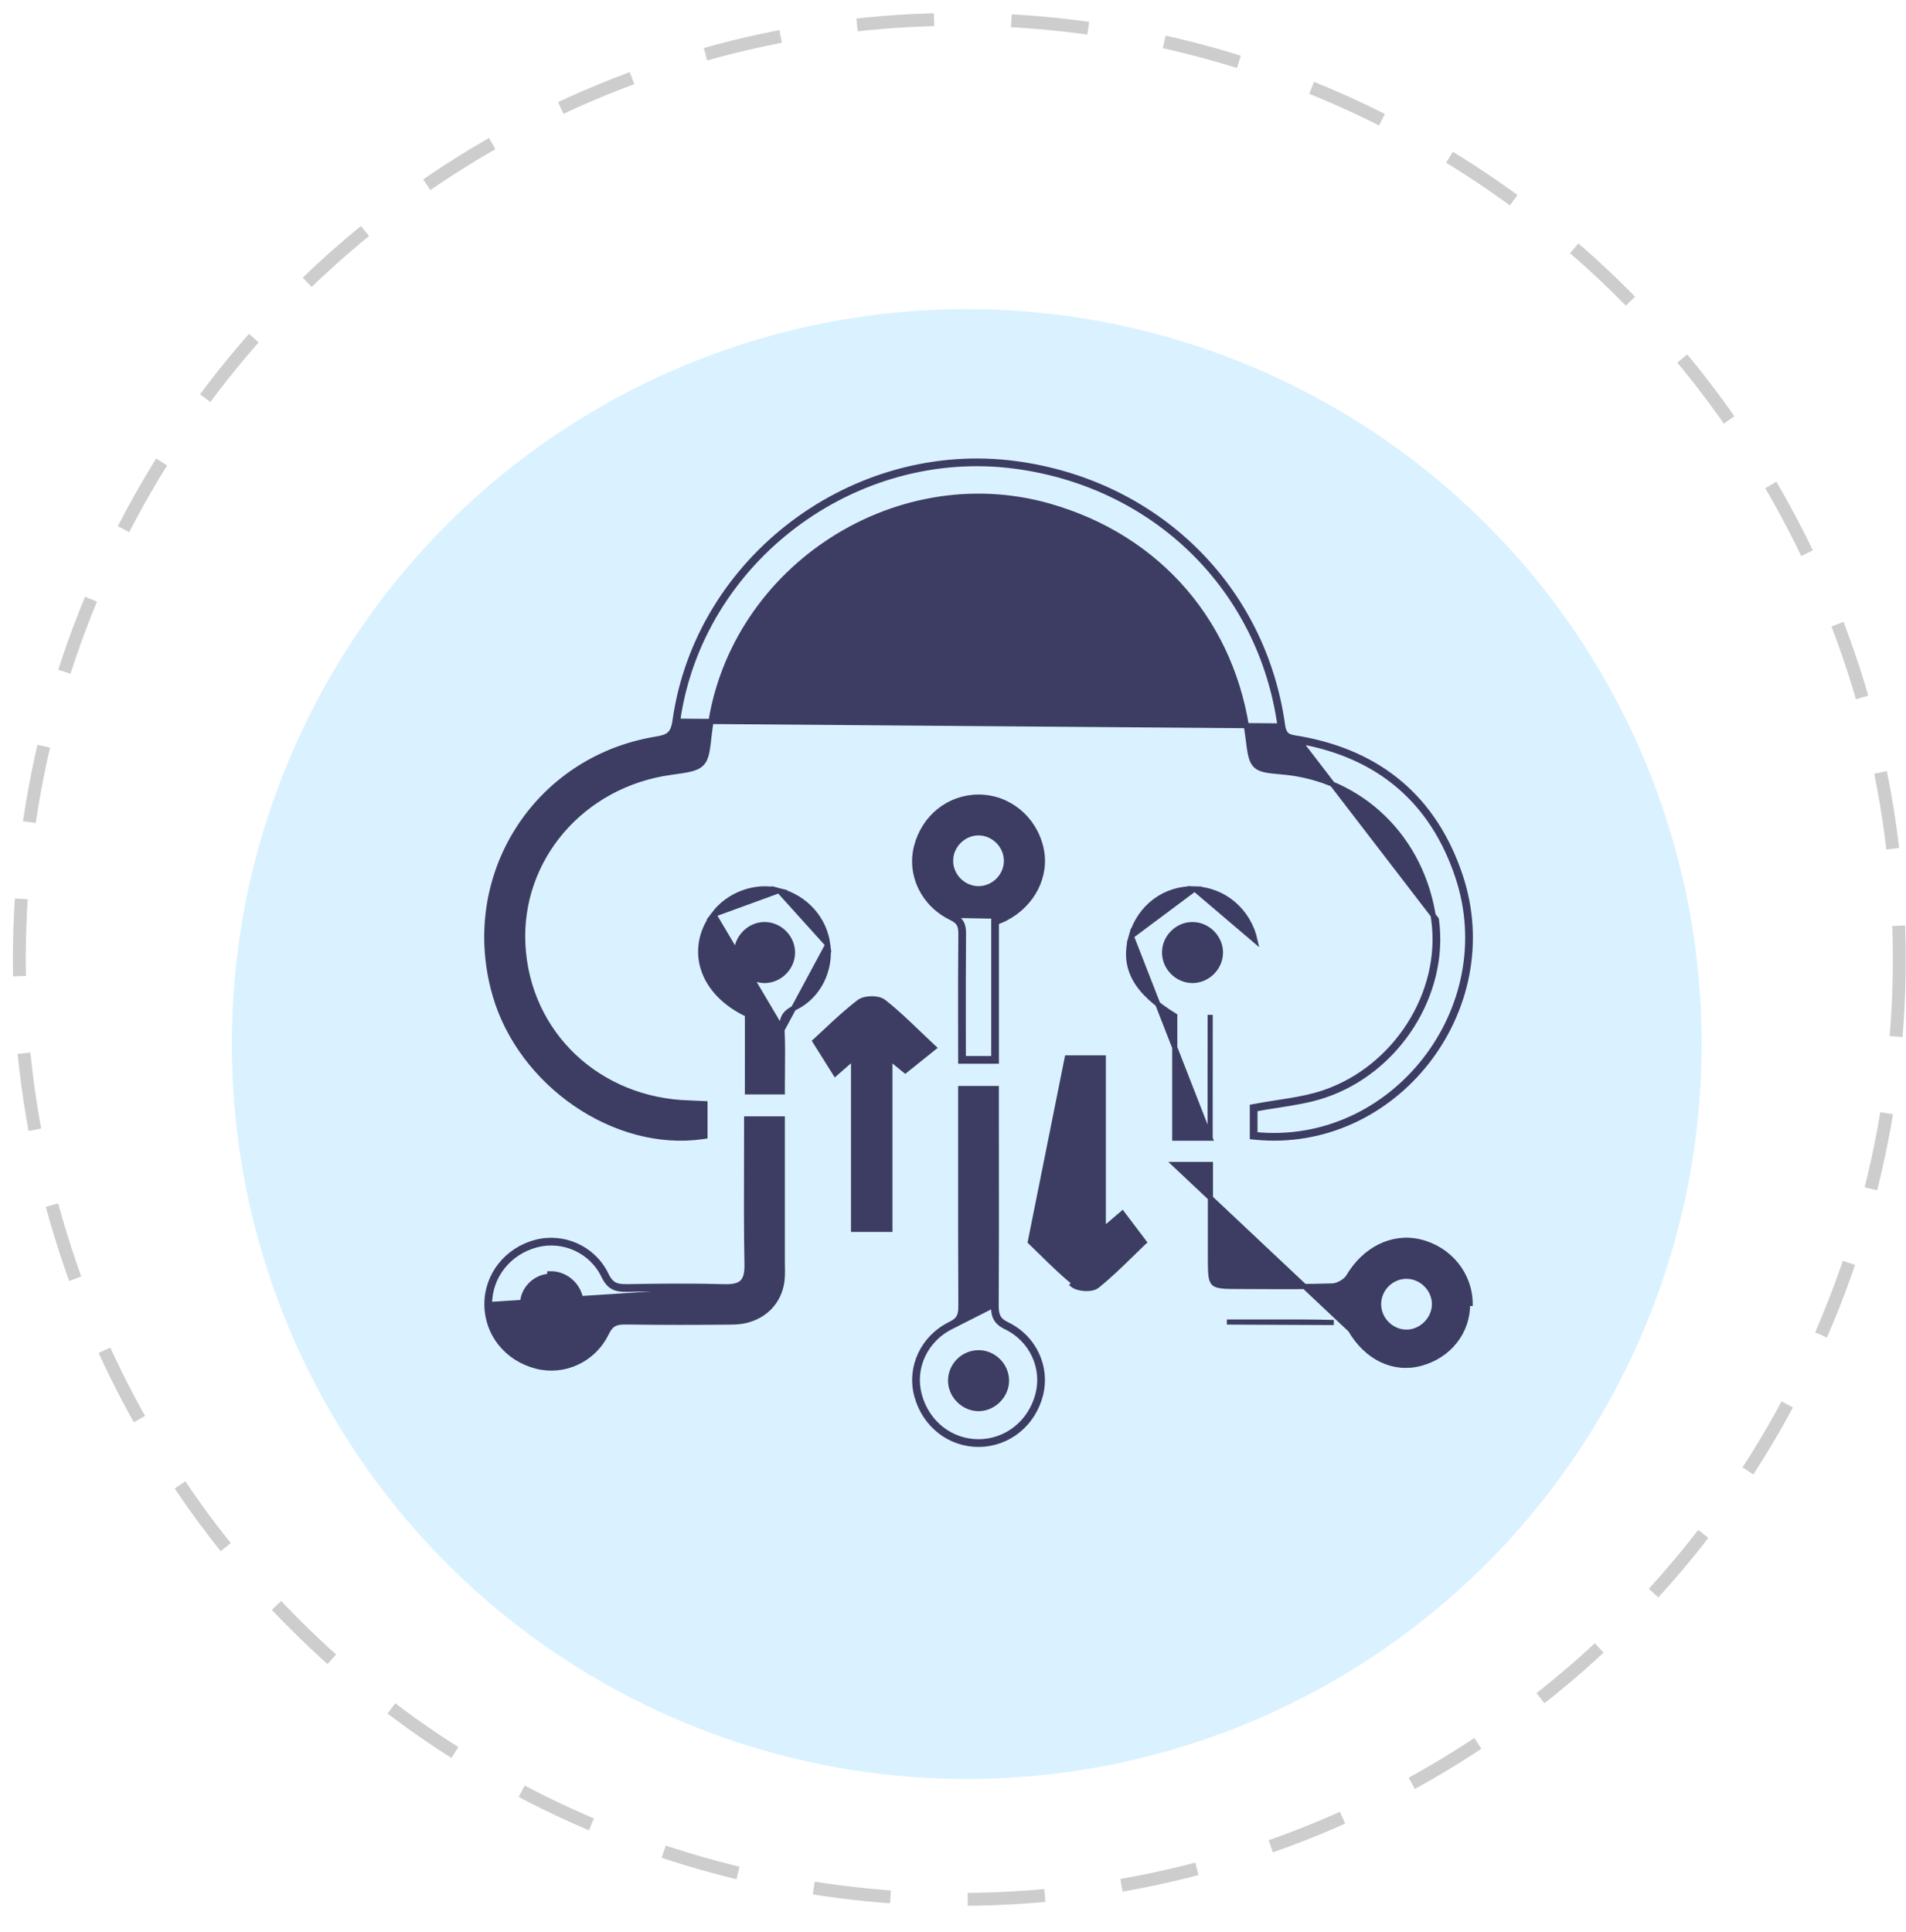 <svg width="74" height="75" viewBox="0 0 74 75" fill="none" xmlns="http://www.w3.org/2000/svg">
<circle cx="37.245" cy="37.245" r="36.495" stroke="#CDCDCD" stroke-width="0.5" stroke-dasharray="3 3"/>
<g filter="url(#filter0_d_2_1153)">
<circle cx="37.533" cy="37.533" r="28.533" fill="#DAF2FF"/>
</g>
<path d="M27.37 42.943V42.848L26.78 42.822C26.78 42.822 26.78 42.822 26.779 42.822C23.223 42.73 20.481 40.128 20.3 36.682C20.125 33.347 22.598 30.458 26.045 29.984L26.045 29.984L26.051 29.983C26.363 29.94 26.605 29.907 26.791 29.862C26.978 29.818 27.122 29.759 27.229 29.654C27.337 29.549 27.395 29.41 27.435 29.231C27.474 29.055 27.5 28.827 27.532 28.534L27.533 28.528L27.533 28.528C28.226 22.244 34.654 17.919 40.733 19.647L40.76 19.552L40.733 19.647C45.016 20.865 47.915 24.247 48.458 28.658C48.492 28.935 48.519 29.151 48.558 29.317C48.597 29.484 48.651 29.614 48.749 29.711C48.847 29.808 48.977 29.859 49.141 29.893C49.303 29.926 49.513 29.945 49.781 29.968L49.781 29.968C52.851 30.233 55.231 32.55 55.667 35.709L55.667 35.709C56.056 38.522 54.205 41.483 51.384 42.428L51.384 42.428C50.967 42.568 50.531 42.656 50.081 42.731C49.919 42.758 49.755 42.784 49.59 42.809C49.297 42.855 48.999 42.901 48.704 42.958L48.623 42.973V43.056V43.057V43.059V43.061V43.062V43.064V43.066V43.068V43.069V43.071V43.073V43.075V43.076V43.078V43.08V43.081V43.083V43.085V43.087V43.088V43.09V43.092V43.093V43.095V43.097V43.099V43.1V43.102V43.104V43.105V43.107V43.109V43.111V43.112V43.114V43.116V43.118V43.119V43.121V43.123V43.125V43.126V43.128V43.13V43.132V43.133V43.135V43.137V43.139V43.141V43.142V43.144V43.146V43.148V43.149V43.151V43.153V43.155V43.156V43.158V43.16V43.162V43.163V43.165V43.167V43.169V43.171V43.172V43.174V43.176V43.178V43.18V43.181V43.183V43.185V43.187V43.189V43.19V43.192V43.194V43.196V43.198V43.199V43.201V43.203V43.205V43.207V43.208V43.21V43.212V43.214V43.216V43.218V43.219V43.221V43.223V43.225V43.227V43.228V43.23V43.232V43.234V43.236V43.237V43.239V43.241V43.243V43.245V43.247V43.248V43.25V43.252V43.254V43.256V43.258V43.26V43.261V43.263V43.265V43.267V43.269V43.271V43.273V43.274V43.276V43.278V43.28V43.282V43.284V43.285V43.287V43.289V43.291V43.293V43.295V43.297V43.298V43.3V43.302V43.304V43.306V43.308V43.31V43.312V43.313V43.315V43.317V43.319V43.321V43.323V43.325V43.327V43.328V43.33V43.332V43.334V43.336V43.338V43.34V43.342V43.344V43.346V43.347V43.349V43.351V43.353V43.355V43.357V43.359V43.361V43.362V43.364V43.366V43.368V43.37V43.372V43.374V43.376V43.378V43.38V43.382V43.383V43.385V43.387V43.389V43.391V43.393V43.395V43.397V43.399V43.401V43.403V43.404V43.407V43.408V43.41V43.412V43.414V43.416V43.418V43.42V43.422V43.424V43.426V43.428V43.43V43.431V43.433V43.435V43.437V43.439V43.441V43.443V43.445V43.447V43.449V43.451V43.453V43.455V43.457V43.459V43.461V43.462V43.465V43.466V43.468V43.47V43.472V43.474V43.476V43.478V43.48V43.482V43.484V43.486V43.488V43.49V43.492V43.494V43.496V43.498V43.5V43.502V43.504V43.505V43.507V43.509V43.511V43.513V43.515V43.517V43.519V43.521V43.523V43.525V43.527V43.529V43.531V43.533V43.535V43.537V43.539V43.541V43.543V43.545V43.547V43.549V43.551V43.553V43.555V43.557V43.559V43.561V43.563V43.565V43.567V43.569V43.571V43.572V43.575V43.577V43.578V43.581V43.582V43.584V43.586V43.588V43.59V43.592V43.594V43.596V43.598V43.6V43.602V43.604V43.606V43.608V43.61V43.612V43.614V43.616V43.618V43.62V43.622V43.624V43.626V43.628V43.63V43.632V43.634V43.636V43.638V43.64V43.642V43.644V43.646V43.648V43.65V43.652V43.654V43.656V43.658V43.66V43.662V43.664V43.666V43.668V43.67V43.672V43.674V43.676V43.678V43.68V43.682V43.684V43.687V43.688V43.691V43.693V43.694V43.697V43.699V43.701V43.703V43.705V43.707V43.709V43.711V43.713V43.715V43.717V43.719V43.721V43.723V43.725V43.727V43.729V43.731V43.733V43.735V43.737V43.739V43.741V43.743V43.745V43.747V43.749V43.751V43.753V43.755V43.757V43.759V43.761V43.763V43.765V43.767V43.769V43.771V43.773V43.775V43.778V43.779V43.782V43.784V43.786V43.788V43.79V43.792V43.794V43.796V43.798V43.8V43.802V43.804V43.806V43.808V43.81V43.812V43.814V43.816V43.818V43.82V43.822V43.824V43.826V43.828V43.83V43.832V43.834V43.836V43.839V43.84V43.843V43.845V43.847V43.849V43.851V43.853V43.855V43.857V43.859V43.861V43.863V43.865V43.867V43.869V43.871V43.873V43.875V43.877V43.879V43.881V43.883V43.885V43.887V43.889V43.892V43.894V43.896V43.898V43.9V43.902V43.904V43.906V43.908V43.91V43.912V43.914V43.916V43.918V43.92V43.922V43.924V43.926V43.928V43.93V43.932V43.934V43.937V43.938V43.941V43.943V43.945V43.947V43.949V43.951V43.953V43.955V43.957V43.959V43.961V43.963V43.965V43.967V43.969V43.971V43.973V43.975V43.977V43.979V43.981V43.983V43.986V43.988V43.99V43.992V43.994V43.996V43.998V44V44.002V44.004V44.006V44.008V44.01V44.012V44.014V44.016V44.018V44.02V44.022V44.024V44.026V44.029V44.031V44.033V44.035V44.037V44.039V44.041V44.043V44.045V44.047V44.137L48.713 44.146C54.135 44.697 58.44 39.209 56.689 33.99C55.692 31.012 53.578 29.233 50.471 28.681L50.47 28.681C50.43 28.674 50.394 28.669 50.359 28.663C50.311 28.656 50.266 28.649 50.218 28.639C50.141 28.624 50.076 28.605 50.021 28.575C49.92 28.52 49.831 28.418 49.797 28.168L49.797 28.168C49.047 22.785 44.916 18.744 39.463 18.004L39.463 18.004C33.147 17.148 27.094 21.682 26.208 27.985L26.208 27.985C26.168 28.27 26.092 28.421 25.985 28.513C25.876 28.608 25.719 28.655 25.478 28.694L25.478 28.694C20.79 29.461 17.911 34.026 19.214 38.604L19.297 38.58L19.214 38.604C20.203 42.078 23.883 44.617 27.285 44.125L27.37 44.113V44.026V44.024V44.022V44.02V44.018V44.016V44.014V44.013V44.011V44.009V44.007V44.005V44.003V44.001V43.999V43.997V43.995V43.993V43.991V43.989V43.987V43.985V43.983V43.981V43.98V43.978V43.976V43.974V43.972V43.97V43.968V43.966V43.964V43.962V43.96V43.958V43.956V43.954V43.952V43.95V43.948V43.946V43.944V43.943V43.941V43.939V43.937V43.935V43.933V43.931V43.929V43.927V43.925V43.923V43.921V43.919V43.917V43.915V43.913V43.911V43.909V43.907V43.906V43.904V43.902V43.9V43.898V43.896V43.894V43.892V43.89V43.888V43.886V43.884V43.882V43.88V43.878V43.876V43.874V43.872V43.87V43.868V43.866V43.864V43.862V43.861V43.858V43.856V43.855V43.853V43.851V43.849V43.847V43.845V43.843V43.841V43.839V43.837V43.835V43.833V43.831V43.829V43.827V43.825V43.823V43.821V43.819V43.817V43.815V43.813V43.811V43.809V43.807V43.805V43.803V43.801V43.799V43.797V43.795V43.794V43.791V43.79V43.788V43.786V43.784V43.782V43.78V43.778V43.776V43.774V43.772V43.77V43.768V43.766V43.764V43.762V43.76V43.758V43.756V43.754V43.752V43.75V43.748V43.746V43.744V43.742V43.74V43.738V43.736V43.734V43.732V43.73V43.728V43.726V43.724V43.722V43.72V43.718V43.716V43.714V43.712V43.71V43.708V43.706V43.704V43.702V43.7V43.698V43.696V43.694V43.692V43.69V43.688V43.686V43.684V43.682V43.68V43.678V43.676V43.674V43.672V43.67V43.668V43.666V43.664V43.662V43.66V43.658V43.656V43.654V43.652V43.65V43.648V43.645V43.644V43.641V43.639V43.637V43.635V43.633V43.631V43.629V43.627V43.625V43.623V43.621V43.619V43.617V43.615V43.613V43.611V43.609V43.607V43.605V43.603V43.601V43.599V43.597V43.595V43.593V43.59V43.589V43.586V43.584V43.582V43.58V43.578V43.576V43.574V43.572V43.57V43.568V43.566V43.564V43.562V43.56V43.558V43.556V43.553V43.551V43.549V43.547V43.545V43.543V43.541V43.539V43.537V43.535V43.533V43.531V43.529V43.527V43.525V43.523V43.52V43.518V43.516V43.514V43.512V43.51V43.508V43.506V43.504V43.502V43.5V43.498V43.495V43.493V43.491V43.489V43.487V43.485V43.483V43.481V43.479V43.477V43.474V43.472V43.47V43.468V43.466V43.464V43.462V43.46V43.458V43.456V43.453V43.451V43.449V43.447V43.445V43.443V43.441V43.439V43.437V43.434V43.432V43.43V43.428V43.426V43.424V43.422V43.419V43.417V43.415V43.413V43.411V43.409V43.407V43.405V43.402V43.4V43.398V43.396V43.394V43.392V43.39V43.387V43.385V43.383V43.381V43.379V43.377V43.375V43.372V43.37V43.368V43.366V43.364V43.362V43.359V43.357V43.355V43.353V43.351V43.349V43.346V43.344V43.342V43.34V43.338V43.336V43.333V43.331V43.329V43.327V43.325V43.323V43.32V43.318V43.316V43.314V43.312V43.309V43.307V43.305V43.303V43.301V43.298V43.296V43.294V43.292V43.29V43.288V43.285V43.283V43.281V43.279V43.276V43.274V43.272V43.27V43.268V43.265V43.263V43.261V43.259V43.257V43.254V43.252V43.25V43.248V43.245V43.243V43.241V43.239V43.236V43.234V43.232V43.23V43.227V43.225V43.223V43.221V43.219V43.216V43.214V43.212V43.21V43.207V43.205V43.203V43.201V43.198V43.196V43.194V43.191V43.189V43.187V43.185V43.182V43.18V43.178V43.176V43.173V43.171V43.169V43.167V43.164V43.162V43.16V43.157V43.155V43.153V43.151V43.148V43.146V43.144V43.141V43.139V43.137V43.135V43.132V43.13V43.128V43.125V43.123V43.121V43.118V43.116V43.114V43.111V43.109V43.107V43.105V43.102V43.1V43.098V43.095V43.093V43.091V43.088V43.086V43.084V43.081V43.079V43.077V43.074V43.072V43.069V43.067V43.065V43.062V43.06V43.058V43.056V43.053V43.051V43.048V43.046V43.044V43.041V43.039V43.037V43.034V43.032V43.029V43.027V43.025V43.022V43.02V43.018V43.015V43.013V43.01V43.008V43.006V43.003V43.001V42.998V42.996V42.994V42.991V42.989V42.986V42.984V42.982V42.979V42.977V42.974V42.972V42.97V42.967V42.965V42.962V42.96V42.958V42.955V42.953V42.95V42.948V42.945V42.943ZM39.45 18.103C44.859 18.837 48.954 22.845 49.698 28.182L26.307 27.999C27.186 21.751 33.187 17.254 39.45 18.103ZM51.416 42.523C54.281 41.563 56.162 38.557 55.766 35.695L50.453 28.78C53.526 29.326 55.609 31.079 56.594 34.022C58.322 39.174 54.07 44.59 48.723 44.047V43.056C49.017 42.999 49.311 42.954 49.602 42.909C50.225 42.812 50.837 42.717 51.416 42.523Z" fill="#3D3D63" stroke="#3D3D63" stroke-width="0.2"/>
<path d="M24.353 50.054L24.352 49.955C24.139 49.958 23.986 49.941 23.863 49.878C23.743 49.818 23.637 49.707 23.535 49.495L23.535 49.495C23.033 48.449 21.868 47.955 20.812 48.229C19.679 48.522 18.898 49.509 18.905 50.647C18.911 51.792 19.689 52.751 20.838 53.042L20.838 53.042C21.894 53.308 23.037 52.807 23.547 51.752C23.643 51.555 23.742 51.452 23.853 51.395C23.967 51.337 24.108 51.319 24.306 51.322L24.306 51.322C25.691 51.341 27.076 51.34 28.461 51.325H28.461C29.451 51.314 30.206 50.702 30.35 49.788L30.35 49.788C30.382 49.579 30.378 49.361 30.374 49.154C30.373 49.087 30.372 49.022 30.372 48.958V48.947V48.937V48.926V48.916V48.905V48.895V48.884V48.874V48.863V48.853V48.842V48.832V48.821V48.81V48.8V48.789V48.779V48.768V48.758V48.747V48.737V48.726V48.716V48.705V48.695V48.684V48.673V48.663V48.652V48.642V48.631V48.621V48.61V48.6V48.589V48.579V48.568V48.558V48.547V48.536V48.526V48.516V48.505V48.494V48.484V48.473V48.463V48.452V48.442V48.431V48.421V48.41V48.4V48.389V48.379V48.368V48.357V48.347V48.336V48.326V48.315V48.305V48.294V48.284V48.273V48.263V48.252V48.242V48.231V48.22V48.21V48.199V48.189V48.178V48.168V48.157V48.147V48.136V48.126V48.115V48.105V48.094V48.084V48.073V48.062V48.052V48.041V48.031V48.02V48.01V47.999V47.989V47.978V47.968V47.957V47.947V47.936V47.925V47.915V47.904V47.894V47.883V47.873V47.862V47.852V47.841V47.831V47.82V47.809V47.799V47.788V47.778V47.767V47.757V47.746V47.736V47.725V47.715V47.704V47.694V47.683V47.672V47.662V47.651V47.641V47.63V47.62V47.609V47.599V47.588V47.578V47.567V47.556V47.546V47.535V47.525V47.514V47.504V47.493V47.483V47.472V47.462V47.451V47.441V47.43V47.419V47.409V47.398V47.388V47.377V47.367V47.356V47.346V47.335V47.325V47.314V47.303V47.293V47.282V47.272V47.261V47.251V47.24V47.23V47.219V47.209V47.198V47.187V47.177V47.166V47.156V47.145V47.135V47.124V47.114V47.103V47.092V47.082V47.071V47.061V47.05V47.04V47.029V47.019V47.008V46.998V46.987V46.976V46.966V46.955V46.945V46.934V46.924V46.913V46.903V46.892V46.881V46.871V46.86V46.85V46.839V46.829V46.818V46.808V46.797V46.786V46.776V46.765V46.755V46.744V46.734V46.723V46.713V46.702V46.691V46.681V46.67V46.66V46.649V46.639V46.628V46.617V46.607V46.596V46.586V46.575V46.565V46.554V46.544V46.533V46.523V46.512V46.501V46.491V46.48V46.47V46.459V46.449V46.438V46.427V46.417V46.406V46.396V46.385V46.375V46.364V46.353V46.343V46.332V46.322V46.311V46.301V46.29V46.279V46.269V46.258V46.248V46.237V46.227V46.216V46.206V46.195V46.184V46.174V46.163V46.153V46.142V46.132V46.121V46.11V46.1V46.089V46.079V46.068V46.058V46.047V46.036V46.026V46.015V46.005V45.994V45.984V45.973V45.962V45.952V45.941V45.931V45.92V45.91V45.899V45.888V45.878V45.867V45.857V45.846V45.836V45.825V45.814V45.804V45.793V45.783V45.772V45.761V45.751V45.74V45.73V45.719V45.709V45.698V45.687V45.677V45.666V45.656V45.645V45.634V45.624V45.613V45.603V45.592V45.581V45.571V45.56V45.55V45.539V45.529V45.518V45.507V45.497V45.486V45.476V45.465V45.454V45.444V45.433V45.423V45.412V45.401V45.391V45.38V45.37V45.359V45.349V45.338V45.327V45.317V45.306V45.295V45.285V45.274V45.264V45.253V45.242V45.232V45.221V45.211V45.2V45.19V45.179V45.168V45.158V45.147V45.136V45.126V45.115V45.105V45.094V45.084V45.073V45.062V45.052V45.041V45.031V45.02V45.009V44.999V44.988V44.977V44.967V44.956V44.946V44.935V44.924V44.914V44.903V44.893V44.882V44.871V44.861V44.85V44.84V44.829V44.818V44.808V44.797V44.786V44.776V44.765V44.755V44.744V44.733V44.723V44.712V44.702V44.691V44.68V44.67V44.659V44.648V44.638V44.627V44.617V44.606V44.595V44.585V44.574V44.563V44.553V44.542V44.532V44.521V44.51V44.5V44.489V44.478V44.468V44.457V44.447V44.436V44.425V44.415V44.404V44.393V44.383V44.372V44.361V44.351V44.34V44.33V44.319V44.308V44.298V44.287V44.276V44.266V44.255V44.244V44.234V44.223V44.212V44.202V44.191V44.181V44.17V44.159V44.149V44.138V44.127V44.117V44.106V44.095V44.085V44.074V44.063V44.053V44.042V44.032V44.021V44.01V44V43.989V43.978V43.968V43.957V43.946V43.936V43.925V43.914V43.904V43.893V43.882V43.872V43.861V43.85V43.84V43.829V43.818V43.808V43.797V43.786V43.776V43.765V43.754V43.744V43.733V43.722V43.712V43.701V43.69V43.68V43.669V43.658V43.648V43.637V43.626V43.616V43.605V43.594V43.584V43.573V43.562V43.552V43.541V43.441H30.272H30.269H30.267H30.264H30.262H30.259H30.257H30.255H30.252H30.25H30.247H30.245H30.242H30.24H30.237H30.235H30.232H30.23H30.227H30.225H30.223H30.22H30.218H30.215H30.213H30.21H30.208H30.206H30.203H30.201H30.198H30.196H30.193H30.191H30.189H30.186H30.184H30.181H30.179H30.177H30.174H30.172H30.169H30.167H30.165H30.162H30.16H30.157H30.155H30.153H30.15H30.148H30.145H30.143H30.141H30.138H30.136H30.134H30.131H30.129H30.126H30.124H30.122H30.119H30.117H30.114H30.112H30.11H30.107H30.105H30.103H30.1H30.098H30.096H30.093H30.091H30.089H30.086H30.084H30.081H30.079H30.077H30.075H30.072H30.07H30.067H30.065H30.063H30.061H30.058H30.056H30.053H30.051H30.049H30.047H30.044H30.042H30.04H30.037H30.035H30.033H30.03H30.028H30.026H30.023H30.021H30.019H30.016H30.014H30.012H30.009H30.007H30.005H30.003H30H29.998H29.996H29.993H29.991H29.989H29.986H29.984H29.982H29.98H29.977H29.975H29.973H29.97H29.968H29.966H29.963H29.961H29.959H29.957H29.954H29.952H29.95H29.948H29.945H29.943H29.941H29.938H29.936H29.934H29.932H29.929H29.927H29.925H29.922H29.92H29.918H29.916H29.913H29.911H29.909H29.907H29.904H29.902H29.9H29.898H29.895H29.893H29.891H29.889H29.886H29.884H29.882H29.88H29.877H29.875H29.873H29.87H29.868H29.866H29.864H29.861H29.859H29.857H29.855H29.852H29.85H29.848H29.846H29.843H29.841H29.839H29.837H29.834H29.832H29.83H29.828H29.826H29.823H29.821H29.819H29.817H29.814H29.812H29.81H29.808H29.805H29.803H29.801H29.799H29.796H29.794H29.792H29.79H29.788H29.785H29.783H29.781H29.779H29.776H29.774H29.772H29.77H29.767H29.765H29.763H29.761H29.758H29.756H29.754H29.752H29.75H29.747H29.745H29.743H29.741H29.738H29.736H29.734H29.732H29.73H29.727H29.725H29.723H29.721H29.718H29.716H29.714H29.712H29.709H29.707H29.705H29.703H29.701H29.698H29.696H29.694H29.692H29.689H29.687H29.685H29.683H29.68H29.678H29.676H29.674H29.672H29.669H29.667H29.665H29.663H29.66H29.658H29.656H29.654H29.652H29.649H29.647H29.645H29.643H29.64H29.638H29.636H29.634H29.631H29.629H29.627H29.625H29.623H29.62H29.618H29.616H29.614H29.611H29.609H29.607H29.605H29.602H29.6H29.598H29.596H29.594H29.591H29.589H29.587H29.585H29.582H29.58H29.578H29.576H29.573H29.571H29.569H29.567H29.565H29.562H29.56H29.558H29.556H29.553H29.551H29.549H29.547H29.544H29.542H29.54H29.538H29.535H29.533H29.531H29.529H29.526H29.524H29.522H29.52H29.517H29.515H29.513H29.511H29.509H29.506H29.504H29.502H29.5H29.497H29.495H29.493H29.491H29.488H29.486H29.484H29.482H29.479H29.477H29.475H29.473H29.47H29.468H29.466H29.463H29.461H29.459H29.457H29.454H29.452H29.45H29.448H29.445H29.443H29.441H29.439H29.436H29.434H29.432H29.429H29.427H29.425H29.423H29.42H29.418H29.416H29.413H29.411H29.409H29.407H29.404H29.402H29.4H29.398H29.395H29.393H29.391H29.388H29.386H29.384H29.381H29.379H29.377H29.375H29.372H29.37H29.368H29.365H29.363H29.361H29.358H29.356H29.354H29.352H29.349H29.347H29.345H29.342H29.34H29.338H29.335H29.333H29.331H29.328H29.326H29.324H29.322H29.319H29.317H29.314H29.312H29.31H29.308H29.305H29.303H29.3H29.298H29.296H29.294H29.291H29.289H29.287H29.284H29.282H29.279H29.277H29.275H29.272H29.27H29.268H29.265H29.263H29.261H29.258H29.256H29.254H29.251H29.249H29.247H29.244H29.242H29.239H29.237H29.235H29.232H29.23H29.227H29.225H29.223H29.22H29.218H29.216H29.213H29.211H29.208H29.206H29.204H29.201H29.199H29.197H29.194H29.192H29.189H29.187H29.184H29.182H29.18H29.177H29.175H29.172H29.17H29.168H29.165H29.163H29.16H29.158H29.155H29.153H29.151H29.148H29.146H29.143H29.141H29.138H29.136H29.134H29.131H29.129H29.126H29.124H29.121H29.119H29.116H29.114H29.111H29.109H29.107H29.104H29.102H29.099H29.097H29.094H29.092H29.089H28.989V43.541C28.989 44.069 28.988 44.592 28.986 45.11C28.982 46.464 28.978 47.787 29.003 49.111C29.008 49.462 28.941 49.667 28.815 49.787C28.688 49.907 28.478 49.965 28.138 49.956C26.876 49.922 25.613 49.931 24.351 49.955L24.353 50.054ZM24.353 50.054C25.614 50.031 26.876 50.022 28.135 50.056L19.005 50.646C18.999 49.556 19.746 48.608 20.837 48.326C21.849 48.063 22.965 48.537 23.445 49.538C23.66 49.988 23.922 50.062 24.353 50.054ZM21.37 51.72C21.37 51.72 21.37 51.72 21.37 51.72L21.37 51.82C22.005 51.823 22.545 51.296 22.558 50.658C22.573 49.989 22.014 49.433 21.346 49.451L21.37 51.72ZM21.37 51.72C21.95 51.723 22.446 51.24 22.458 50.656L22.458 50.656C22.472 50.044 21.959 49.534 21.349 49.55L21.348 49.55C20.768 49.566 20.283 50.067 20.288 50.644C20.295 51.218 20.796 51.716 21.37 51.72Z" fill="#3D3D63" stroke="#3D3D63" stroke-width="0.2"/>
<path d="M45.711 45.208H45.611L52.434 51.628C53.055 52.695 54.091 53.215 55.155 52.93C56.26 52.634 56.992 51.701 56.978 50.606L57.078 50.605C57.078 50.605 57.078 50.605 57.078 50.605C57.066 49.467 56.267 48.49 55.134 48.215L55.134 48.215C54.049 47.953 52.973 48.517 52.359 49.561C52.31 49.646 52.21 49.736 52.089 49.807C51.967 49.878 51.838 49.921 51.737 49.925C50.797 49.956 49.855 49.952 48.911 49.947C48.619 49.946 48.326 49.944 48.033 49.944H48.033C47.76 49.944 47.559 49.941 47.409 49.92C47.259 49.9 47.177 49.865 47.126 49.814C47.075 49.764 47.039 49.683 47.018 49.536C46.998 49.389 46.994 49.192 46.994 48.922C46.994 48.922 46.994 48.922 46.994 48.922L46.994 48.915V48.908V48.901V48.894V48.887V48.88V48.873V48.866V48.859V48.852V48.845V48.838V48.831V48.824V48.816V48.809V48.802V48.795V48.788V48.781V48.774V48.767V48.76V48.753V48.746V48.739V48.732V48.725V48.718V48.711V48.704V48.697V48.69V48.683V48.676V48.669V48.662V48.655V48.648V48.641V48.633V48.626V48.619V48.612V48.605V48.598V48.591V48.584V48.577V48.57V48.563V48.556V48.549V48.542V48.535V48.528V48.521V48.514V48.507V48.5V48.493V48.486V48.478V48.471V48.464V48.457V48.45V48.443V48.436V48.429V48.422V48.415V48.408V48.401V48.394V48.387V48.38V48.373V48.366V48.359V48.352V48.345V48.338V48.331V48.324V48.316V48.309V48.302V48.295V48.288V48.281V48.274V48.267V48.26V48.253V48.246V48.239V48.232V48.225V48.218V48.211V48.204V48.197V48.19V48.183V48.176V48.169V48.162V48.154V48.148V48.14V48.133V48.126V48.119V48.112V48.105V48.098V48.091V48.084V48.077V48.07V48.063V48.056V48.049V48.042V48.035V48.028V48.021V48.014V48.007V47.999V47.992V47.985V47.978V47.971V47.964V47.957V47.95V47.943V47.936V47.929V47.922V47.915V47.908V47.901V47.894V47.887V47.88V47.873V47.866V47.859V47.852V47.844V47.837V47.83V47.823V47.816V47.809V47.802V47.795V47.788V47.781V47.774V47.767V47.76V47.753V47.746V47.739V47.732V47.725V47.718V47.711V47.704V47.697V47.69V47.682V47.675V47.668V47.661V47.654V47.647V47.64V47.633V47.626V47.619V47.612V47.605V47.598V47.591V47.584V47.577V47.57V47.563V47.556V47.548V47.541V47.534V47.527V47.52V47.513V47.506V47.499V47.492V47.485V47.478V47.471V47.464V47.457V47.45V47.443V47.436V47.429V47.422V47.415V47.407V47.401V47.393V47.386V47.379V47.372V47.365V47.358V47.351V47.344V47.337V47.33V47.323V47.316V47.309V47.302V47.295V47.288V47.281V47.273V47.267V47.259V47.252V47.245V47.238V47.231V47.224V47.217V47.21V47.203V47.196V47.189V47.182V47.175V47.168V47.161V47.154V47.147V47.139V47.133V47.125V47.118V47.111V47.104V47.097V47.09V47.083V47.076V47.069V47.062V47.055V47.048V47.041V47.034V47.027V47.02V47.013V47.005V46.998V46.991V46.984V46.977V46.97V46.963V46.956V46.949V46.942V46.935V46.928V46.921V46.914V46.907V46.9V46.892V46.886V46.878V46.871V46.864V46.857V46.85V46.843V46.836V46.829V46.822V46.815V46.808V46.801V46.794V46.787V46.78V46.773V46.766V46.758V46.751V46.744V46.737V46.73V46.723V46.716V46.709V46.702V46.695V46.688V46.681V46.674V46.667V46.66V46.653V46.645V46.638V46.631V46.624V46.617V46.61V46.603V46.596V46.589V46.582V46.575V46.568V46.561V46.554V46.547V46.539V46.532V46.525V46.518V46.511V46.504V46.497V46.49V46.483V46.476V46.469V46.462V46.455V46.448V46.441V46.434V46.426V46.419V46.412V46.405V46.398V46.391V46.384V46.377V46.37V46.363V46.356V46.349V46.342V46.334V46.328V46.32V46.313V46.306V46.299V46.292V46.285V46.278V46.271V46.264V46.257V46.25V46.243V46.236V46.228V46.221V46.214V46.207V46.2V46.193V46.186V46.179V46.172V46.165V46.158V46.151V46.144V46.137V46.13V46.122V46.115V46.108V46.101V46.094V46.087V46.08V46.073V46.066V46.059V46.052V46.045V46.038V46.031V46.023V46.016V46.009V46.002V45.995V45.988V45.981V45.974V45.967V45.96V45.953V45.946V45.938V45.931V45.924V45.917V45.91V45.903V45.896V45.889V45.882V45.875V45.868V45.861V45.853V45.846V45.839V45.832V45.825V45.818V45.811V45.804V45.797V45.79V45.783V45.776V45.769V45.761V45.754V45.747V45.74V45.733V45.726V45.719V45.712V45.705V45.698V45.691V45.684V45.676V45.669V45.662V45.655V45.648V45.641V45.634V45.627V45.62V45.613V45.606V45.599V45.592V45.584V45.577V45.57V45.563V45.556V45.549V45.542V45.535V45.528V45.521V45.514V45.506V45.499V45.492V45.485V45.478V45.471V45.464V45.457V45.45V45.443V45.435V45.428V45.421V45.414V45.407V45.4V45.393V45.386V45.379V45.372V45.365V45.358V45.35V45.343V45.336V45.329V45.322V45.315V45.308V45.208H46.894H46.891H46.889H46.886H46.884H46.881H46.879H46.876H46.874H46.871H46.869H46.866H46.864H46.861H46.859H46.856H46.854H46.851H46.849H46.846H46.844H46.841H46.839H46.836H46.834H46.831H46.829H46.827H46.824H46.822H46.819H46.817H46.814H46.812H46.809H46.807H46.804H46.802H46.8H46.797H46.795H46.792H46.79H46.787H46.785H46.783H46.78H46.778H46.775H46.773H46.77H46.768H46.766H46.763H46.761H46.758H46.756H46.754H46.751H46.749H46.746H46.744H46.742H46.739H46.737H46.735H46.732H46.73H46.727H46.725H46.723H46.72H46.718H46.716H46.713H46.711H46.709H46.706H46.704H46.702H46.699H46.697H46.694H46.692H46.69H46.687H46.685H46.683H46.68H46.678H46.676H46.673H46.671H46.669H46.666H46.664H46.662H46.659H46.657H46.655H46.652H46.65H46.648H46.645H46.643H46.641H46.639H46.636H46.634H46.632H46.629H46.627H46.625H46.622H46.62H46.618H46.615H46.613H46.611H46.609H46.606H46.604H46.602H46.599H46.597H46.595H46.593H46.59H46.588H46.586H46.584H46.581H46.579H46.577H46.574H46.572H46.57H46.568H46.565H46.563H46.561H46.559H46.556H46.554H46.552H46.55H46.547H46.545H46.543H46.54H46.538H46.536H46.534H46.531H46.529H46.527H46.525H46.522H46.52H46.518H46.516H46.513H46.511H46.509H46.507H46.505H46.502H46.5H46.498H46.495H46.493H46.491H46.489H46.487H46.484H46.482H46.48H46.478H46.475H46.473H46.471H46.469H46.467H46.464H46.462H46.46H46.458H46.455H46.453H46.451H46.449H46.447H46.444H46.442H46.44H46.438H46.435H46.433H46.431H46.429H46.426H46.424H46.422H46.42H46.418H46.415H46.413H46.411H46.409H46.407H46.404H46.402H46.4H46.398H46.395H46.393H46.391H46.389H46.387H46.385H46.382H46.38H46.378H46.376H46.373H46.371H46.369H46.367H46.365H46.362H46.36H46.358H46.356H46.354H46.351H46.349H46.347H46.345H46.343H46.34H46.338H46.336H46.334H46.332H46.329H46.327H46.325H46.323H46.321H46.318H46.316H46.314H46.312H46.309H46.307H46.305H46.303H46.301H46.298H46.296H46.294H46.292H46.29H46.288H46.285H46.283H46.281H46.279H46.276H46.274H46.272H46.27H46.268H46.266H46.263H46.261H46.259H46.257H46.255H46.252H46.25H46.248H46.246H46.243H46.241H46.239H46.237H46.235H46.232H46.23H46.228H46.226H46.224H46.221H46.219H46.217H46.215H46.212H46.21H46.208H46.206H46.204H46.202H46.199H46.197H46.195H46.193H46.19H46.188H46.186H46.184H46.182H46.179H46.177H46.175H46.173H46.17H46.168H46.166H46.164H46.162H46.159H46.157H46.155H46.153H46.15H46.148H46.146H46.144H46.142H46.139H46.137H46.135H46.133H46.13H46.128H46.126H46.124H46.121H46.119H46.117H46.115H46.112H46.11H46.108H46.106H46.103H46.101H46.099H46.097H46.094H46.092H46.09H46.088H46.086H46.083H46.081H46.079H46.077H46.074H46.072H46.07H46.068H46.065H46.063H46.061H46.059H46.056H46.054H46.052H46.049H46.047H46.045H46.043H46.04H46.038H46.036H46.033H46.031H46.029H46.027H46.024H46.022H46.02H46.017H46.015H46.013H46.011H46.008H46.006H46.004H46.002H45.999H45.997H45.995H45.992H45.99H45.988H45.985H45.983H45.981H45.978H45.976H45.974H45.972H45.969H45.967H45.965H45.962H45.96H45.958H45.955H45.953H45.951H45.948H45.946H45.944H45.941H45.939H45.937H45.934H45.932H45.93H45.927H45.925H45.923H45.92H45.918H45.916H45.913H45.911H45.909H45.906H45.904H45.901H45.899H45.897H45.894H45.892H45.89H45.887H45.885H45.883H45.88H45.878H45.875H45.873H45.871H45.868H45.866H45.864H45.861H45.859H45.856H45.854H45.852H45.849H45.847H45.844H45.842H45.84H45.837H45.835H45.832H45.83H45.827H45.825H45.822H45.82H45.818H45.815H45.813H45.81H45.808H45.806H45.803H45.801H45.798H45.796H45.793H45.791H45.788H45.786H45.783H45.781H45.779H45.776H45.774H45.771H45.769H45.766H45.764H45.761H45.759H45.756H45.754H45.751H45.749H45.746H45.744H45.741H45.739H45.736H45.734H45.731H45.729H45.726H45.724H45.721H45.719H45.716H45.714H45.711ZM49.129 51.326C50.015 51.324 50.899 51.321 51.784 51.344L47.633 51.325C47.633 51.325 47.633 51.325 47.633 51.325C48.133 51.328 48.631 51.327 49.129 51.326ZM55.693 50.656L55.693 50.656C55.679 51.232 55.172 51.724 54.599 51.72C53.99 51.714 53.491 51.182 53.525 50.575L53.525 50.575C53.557 49.988 54.063 49.526 54.647 49.549C55.229 49.572 55.708 50.079 55.693 50.656Z" fill="#3D3D63" stroke="#3D3D63" stroke-width="0.2"/>
<path d="M35.689 54.149L35.592 54.175C35.894 55.315 36.87 56.084 38.01 56.074C39.15 56.065 40.117 55.278 40.401 54.138C40.665 53.086 40.158 51.938 39.109 51.43C38.914 51.336 38.81 51.239 38.752 51.128C38.693 51.015 38.673 50.874 38.675 50.675L38.675 50.675C38.686 48.84 38.684 47.005 38.683 45.171C38.682 44.559 38.682 43.948 38.682 43.336V43.334V43.333V43.331V43.329V43.327V43.325V43.323V43.321V43.319V43.318V43.316V43.314V43.312V43.31V43.309V43.307V43.305V43.303V43.301V43.299V43.297V43.296V43.294V43.292V43.29V43.288V43.286V43.285V43.283V43.281V43.279V43.277V43.275V43.273V43.272V43.27V43.268V43.266V43.264V43.262V43.261V43.259V43.257V43.255V43.253V43.251V43.249V43.248V43.246V43.244V43.242V43.24V43.238V43.237V43.235V43.233V43.231V43.229V43.227V43.225V43.224V43.222V43.22V43.218V43.216V43.214V43.213V43.211V43.209V43.207V43.205V43.203V43.202V43.2V43.198V43.196V43.194V43.192V43.19V43.189V43.187V43.185V43.183V43.181V43.179V43.178V43.176V43.174V43.172V43.17V43.168V43.166V43.164V43.163V43.161V43.159V43.157V43.155V43.153V43.152V43.15V43.148V43.146V43.144V43.142V43.141V43.139V43.137V43.135V43.133V43.131V43.129V43.127V43.126V43.124V43.122V43.12V43.118V43.116V43.115V43.113V43.111V43.109V43.107V43.105V43.103V43.102V43.1V43.098V43.096V43.094V43.092V43.09V43.089V43.087V43.085V43.083V43.081V43.079V43.077V43.076V43.074V43.072V43.07V43.068V43.066V43.064V43.063V43.061V43.059V43.057V43.055V43.053V43.051V43.05V43.048V43.046V43.044V43.042V43.04V43.038V43.036V43.035V43.033V43.031V43.029V43.027V43.025V43.023V43.022V43.02V43.018V43.016V43.014V43.012V43.01V43.009V43.007V43.005V43.003V43.001V42.999V42.997V42.995V42.994V42.992V42.99V42.988V42.986V42.984V42.982V42.981V42.979V42.977V42.975V42.973V42.971V42.969V42.968V42.966V42.964V42.962V42.96V42.958V42.956V42.954V42.953V42.951V42.949V42.947V42.945V42.943V42.941V42.939V42.938V42.936V42.934V42.932V42.93V42.928V42.926V42.924V42.922V42.921V42.919V42.917V42.915V42.913V42.911V42.909V42.907V42.906V42.904V42.902V42.9V42.898V42.896V42.894V42.892V42.89V42.889V42.887V42.885V42.883V42.881V42.879V42.877V42.875V42.873V42.872V42.87V42.868V42.866V42.864V42.862V42.86V42.858V42.856V42.855V42.853V42.851V42.849V42.847V42.845V42.843V42.841V42.839V42.837V42.836V42.834V42.832V42.83V42.828V42.826V42.824V42.822V42.82V42.819V42.817V42.815V42.813V42.811V42.809V42.807V42.805V42.803V42.801V42.8V42.798V42.796V42.794V42.792V42.79V42.788V42.786V42.784V42.782V42.781V42.779V42.777V42.775V42.773V42.771V42.769V42.767V42.765V42.763V42.761V42.76V42.758V42.756V42.754V42.752V42.75V42.748V42.746V42.744V42.742V42.74V42.738V42.736V42.735V42.733V42.731V42.729V42.727V42.725V42.723V42.721V42.719V42.717V42.715V42.713V42.712V42.71V42.708V42.706V42.704V42.702V42.7V42.698V42.696V42.694V42.692V42.69V42.688V42.686V42.684V42.683V42.681V42.679V42.677V42.675V42.673V42.671V42.669V42.667V42.665V42.663V42.661V42.659V42.657V42.656V42.654V42.652V42.65V42.648V42.646V42.644V42.642V42.64V42.638V42.636V42.634V42.632V42.63V42.628V42.626V42.624V42.622V42.62V42.618V42.617V42.615V42.613V42.611V42.609V42.607V42.605V42.603V42.601V42.599V42.597V42.595V42.593V42.591V42.589V42.587V42.585V42.583V42.581V42.579V42.578V42.575V42.574V42.572V42.57V42.568V42.566V42.564V42.562V42.56V42.558V42.556V42.554V42.552V42.55V42.548V42.546V42.544V42.542V42.54V42.538V42.536V42.534V42.532V42.53V42.528V42.526V42.524V42.522V42.52V42.518V42.516V42.514V42.512V42.51V42.508V42.507V42.505V42.502V42.501V42.498V42.496V42.495V42.493V42.491V42.489V42.487V42.485V42.483V42.481V42.479V42.477V42.475V42.473V42.471V42.469V42.467V42.465V42.463V42.461V42.459V42.457V42.455V42.453V42.451V42.449V42.447V42.445V42.443V42.441V42.439V42.437V42.435V42.433V42.431V42.429V42.427V42.425V42.423V42.421V42.419V42.416V42.414V42.413V42.41V42.408V42.407V42.404V42.402V42.4V42.398V42.396V42.394V42.392V42.39V42.388V42.386V42.384V42.382V42.38V42.378V42.376V42.374V42.372V42.37V42.368V42.366V42.364V42.362V42.36V42.26H38.582H38.58H38.577H38.575H38.572H38.57H38.568H38.565H38.563H38.56H38.558H38.556H38.553H38.551H38.548H38.546H38.544H38.541H38.539H38.536H38.534H38.532H38.529H38.527H38.525H38.522H38.52H38.517H38.515H38.513H38.511H38.508H38.506H38.503H38.501H38.499H38.496H38.494H38.492H38.489H38.487H38.485H38.482H38.48H38.478H38.475H38.473H38.471H38.468H38.466H38.464H38.461H38.459H38.457H38.454H38.452H38.45H38.447H38.445H38.443H38.44H38.438H38.436H38.433H38.431H38.429H38.426H38.424H38.422H38.419H38.417H38.415H38.413H38.41H38.408H38.406H38.403H38.401H38.399H38.397H38.394H38.392H38.39H38.387H38.385H38.383H38.38H38.378H38.376H38.374H38.371H38.369H38.367H38.364H38.362H38.36H38.358H38.355H38.353H38.351H38.349H38.346H38.344H38.342H38.339H38.337H38.335H38.333H38.33H38.328H38.326H38.324H38.321H38.319H38.317H38.315H38.312H38.31H38.308H38.305H38.303H38.301H38.299H38.296H38.294H38.292H38.29H38.287H38.285H38.283H38.281H38.278H38.276H38.274H38.272H38.269H38.267H38.265H38.263H38.26H38.258H38.256H38.254H38.252H38.249H38.247H38.245H38.242H38.24H38.238H38.236H38.233H38.231H38.229H38.227H38.225H38.222H38.22H38.218H38.216H38.213H38.211H38.209H38.207H38.205H38.202H38.2H38.198H38.196H38.193H38.191H38.189H38.187H38.184H38.182H38.18H38.178H38.176H38.173H38.171H38.169H38.167H38.164H38.162H38.16H38.158H38.156H38.153H38.151H38.149H38.147H38.144H38.142H38.14H38.138H38.136H38.133H38.131H38.129H38.127H38.124H38.122H38.12H38.118H38.116H38.113H38.111H38.109H38.107H38.105H38.102H38.1H38.098H38.096H38.093H38.091H38.089H38.087H38.084H38.082H38.08H38.078H38.076H38.073H38.071H38.069H38.067H38.065H38.062H38.06H38.058H38.056H38.053H38.051H38.049H38.047H38.045H38.042H38.04H38.038H38.036H38.033H38.031H38.029H38.027H38.025H38.022H38.02H38.018H38.016H38.014H38.011H38.009H38.007H38.005H38.002H38H37.998H37.996H37.993H37.991H37.989H37.987H37.985H37.982H37.98H37.978H37.976H37.974H37.971H37.969H37.967H37.965H37.962H37.96H37.958H37.956H37.953H37.951H37.949H37.947H37.944H37.942H37.94H37.938H37.935H37.933H37.931H37.929H37.927H37.924H37.922H37.92H37.918H37.915H37.913H37.911H37.909H37.906H37.904H37.902H37.9H37.897H37.895H37.893H37.891H37.889H37.886H37.884H37.882H37.88H37.877H37.875H37.873H37.87H37.868H37.866H37.864H37.861H37.859H37.857H37.855H37.852H37.85H37.848H37.846H37.843H37.841H37.839H37.837H37.834H37.832H37.83H37.828H37.825H37.823H37.821H37.818H37.816H37.814H37.812H37.809H37.807H37.805H37.803H37.8H37.798H37.796H37.793H37.791H37.789H37.786H37.784H37.782H37.78H37.777H37.775H37.773H37.77H37.768H37.766H37.764H37.761H37.759H37.757H37.754H37.752H37.75H37.748H37.745H37.743H37.741H37.738H37.736H37.734H37.731H37.729H37.727H37.724H37.722H37.72H37.717H37.715H37.713H37.71H37.708H37.706H37.703H37.701H37.699H37.697H37.694H37.692H37.69H37.687H37.685H37.682H37.68H37.678H37.675H37.673H37.671H37.668H37.666H37.664H37.661H37.659H37.657H37.654H37.652H37.65H37.647H37.645H37.642H37.64H37.638H37.635H37.633H37.631H37.628H37.626H37.623H37.621H37.619H37.616H37.614H37.612H37.609H37.607H37.604H37.602H37.6H37.597H37.595H37.592H37.59H37.588H37.585H37.583H37.58H37.578H37.576H37.573H37.571H37.568H37.566H37.563H37.561H37.559H37.556H37.554H37.551H37.549H37.547H37.544H37.542H37.539H37.537H37.534H37.532H37.529H37.527H37.525H37.522H37.52H37.517H37.515H37.512H37.51H37.507H37.505H37.502H37.5H37.497H37.495H37.492H37.49H37.487H37.485H37.483H37.48H37.478H37.475H37.473H37.47H37.468H37.465H37.463H37.46H37.458H37.455H37.453H37.45H37.448H37.445H37.443H37.44H37.438H37.435H37.432H37.43H37.427H37.425H37.422H37.42H37.417H37.415H37.412H37.41H37.407H37.405H37.402H37.399H37.299V42.36V42.362V42.364V42.366V42.368V42.37V42.371V42.373V42.375V42.377V42.379V42.381V42.383V42.385V42.387V42.389V42.391V42.392V42.394V42.396V42.398V42.4V42.402V42.404V42.406V42.408V42.41V42.411V42.413V42.415V42.417V42.419V42.421V42.423V42.425V42.427V42.428V42.43V42.432V42.434V42.436V42.438V42.44V42.442V42.443V42.445V42.447V42.449V42.451V42.453V42.455V42.456V42.458V42.46V42.462V42.464V42.466V42.468V42.469V42.471V42.473V42.475V42.477V42.479V42.481V42.482V42.484V42.486V42.488V42.49V42.492V42.493V42.495V42.497V42.499V42.501V42.503V42.505V42.506V42.508V42.51V42.512V42.514V42.515V42.517V42.519V42.521V42.523V42.525V42.526V42.528V42.53V42.532V42.534V42.535V42.537V42.539V42.541V42.543V42.544V42.546V42.548V42.55V42.552V42.553V42.555V42.557V42.559V42.561V42.562V42.564V42.566V42.568V42.569V42.571V42.573V42.575V42.577V42.578V42.58V42.582V42.584V42.586V42.587V42.589V42.591V42.593V42.594V42.596V42.598V42.6V42.602V42.603V42.605V42.607V42.609V42.61V42.612V42.614V42.616V42.617V42.619V42.621V42.623V42.624V42.626V42.628V42.63V42.631V42.633V42.635V42.637V42.638V42.64V42.642V42.644V42.645V42.647V42.649V42.651V42.652V42.654V42.656V42.658V42.659V42.661V42.663V42.664V42.666V42.668V42.67V42.671V42.673V42.675V42.677V42.678V42.68V42.682V42.684V42.685V42.687V42.689V42.69V42.692V42.694V42.696V42.697V42.699V42.701V42.702V42.704V42.706V42.708V42.709V42.711V42.713V42.714V42.716V42.718V42.719V42.721V42.723V42.724V42.726V42.728V42.73V42.731V42.733V42.735V42.736V42.738V42.74V42.742V42.743V42.745V42.747V42.748V42.75V42.752V42.753V42.755V42.757V42.758V42.76V42.762V42.763V42.765V42.767V42.769V42.77V42.772V42.773V42.775V42.777V42.779V42.78V42.782V42.783V42.785V42.787V42.788V42.79V42.792V42.794V42.795V42.797V42.799V42.8V42.802V42.803V42.805V42.807V42.809V42.81V42.812V42.813V42.815V42.817V42.819V42.82V42.822V42.824V42.825V42.827V42.828V42.83V42.832V42.833V42.835V42.837V42.838V42.84V42.842V42.843V42.845V42.847V42.848V42.85V42.852V42.853V42.855V42.856V42.858V42.86V42.861V42.863V42.865V42.866V42.868V42.87V42.871V42.873V42.874V42.876V42.878V42.879V42.881V42.883V42.884V42.886V42.888V42.889V42.891V42.892V42.894V42.896V42.897V42.899V42.901V42.902V42.904V42.905V42.907V42.909V42.91V42.912V42.913V42.915V42.917V42.918V42.92V42.922V42.923V42.925V42.926V42.928V42.93V42.931V42.933V42.935V42.936V42.938V42.939V42.941V42.943V42.944V42.946V42.947V42.949V42.951V42.952V42.954V42.956V42.957V42.959V42.96V42.962V42.964V42.965V42.967V42.968V42.97V42.972V42.973V42.975V42.976V42.978V42.98V42.981V42.983V42.984V42.986V42.988V42.989V42.991V42.992V42.994V42.996V42.997V42.999V43V43.002V43.004V43.005V43.007V43.008V43.01V43.012V43.013V43.015V43.016V43.018V43.02V43.021V43.023V43.024V43.026V43.028V43.029V43.031V43.032V43.034V43.035V43.037V43.039V43.04V43.042V43.043V43.045V43.047V43.048V43.05V43.051V43.053V43.054V43.056V43.058V43.059V43.061V43.062V43.064V43.066V43.067V43.069V43.07V43.072V43.074V43.075V43.077V43.078V43.08V43.081V43.083V43.085V43.086V43.088V43.089V43.091V43.093V43.094V43.096V43.097V43.099V43.1V43.102V43.104V43.105V43.107V43.108V43.11V43.111V43.113V43.115V43.116V43.118V43.119V43.121V43.123V43.124V43.126V43.127V43.129V43.13V43.132V43.134V43.135V43.137V43.138V43.14V43.141V43.143V43.145V43.146V43.148V43.149V43.151V43.153V43.154V43.156V43.157V43.159V43.16V43.162V43.163V43.165V43.167V43.168V43.17V43.171V43.173V43.175V43.176V43.178V43.179V43.181V43.182V43.184V43.185V43.187V43.189V43.19V43.192V43.193V43.195V43.197V43.198V43.2V43.201V43.203V43.204V43.206V43.208V43.209V43.211V43.212V43.214V43.215V43.217V43.219V43.22V43.222V43.223V43.225C37.299 43.812 37.299 44.399 37.299 44.986C37.298 46.895 37.297 48.803 37.307 50.712L37.407 50.712L37.307 50.712C37.308 50.897 37.288 51.026 37.232 51.13C37.178 51.231 37.082 51.32 36.903 51.408C35.821 51.938 35.305 53.095 35.592 54.175L35.689 54.149ZM35.689 54.149C35.414 53.117 35.907 52.007 36.947 51.498L38.575 50.675C38.572 51.081 38.652 51.32 39.066 51.52C40.072 52.007 40.557 53.108 40.304 54.114C40.03 55.212 39.101 55.965 38.009 55.974C36.917 55.983 35.98 55.247 35.689 54.149ZM36.907 53.592L36.907 53.592C36.911 53.008 37.395 52.523 37.982 52.518C38.567 52.512 39.061 52.989 39.077 53.572C39.093 54.175 38.57 54.701 37.969 54.686L37.969 54.686C37.391 54.672 36.903 54.17 36.907 53.592Z" fill="#3D3D63" stroke="#3D3D63" stroke-width="0.2"/>
<path d="M37.307 36.259C37.295 37.441 37.297 38.623 37.298 39.818C37.299 40.243 37.3 40.669 37.3 41.097V41.197H37.4H37.402H37.404H37.407H37.409H37.411H37.414H37.416H37.418H37.421H37.423H37.425H37.428H37.43H37.433H37.435H37.437H37.44H37.442H37.444H37.447H37.449H37.451H37.454H37.456H37.458H37.461H37.463H37.465H37.468H37.47H37.472H37.475H37.477H37.479H37.482H37.484H37.486H37.489H37.491H37.493H37.496H37.498H37.5H37.502H37.505H37.507H37.509H37.512H37.514H37.516H37.519H37.521H37.523H37.526H37.528H37.53H37.532H37.535H37.537H37.539H37.542H37.544H37.546H37.548H37.551H37.553H37.555H37.558H37.56H37.562H37.565H37.567H37.569H37.571H37.574H37.576H37.578H37.581H37.583H37.585H37.587H37.59H37.592H37.594H37.596H37.599H37.601H37.603H37.605H37.608H37.61H37.612H37.614H37.617H37.619H37.621H37.623H37.626H37.628H37.63H37.633H37.635H37.637H37.639H37.642H37.644H37.646H37.648H37.651H37.653H37.655H37.657H37.66H37.662H37.664H37.666H37.669H37.671H37.673H37.675H37.678H37.68H37.682H37.684H37.687H37.689H37.691H37.693H37.695H37.698H37.7H37.702H37.704H37.707H37.709H37.711H37.713H37.715H37.718H37.72H37.722H37.724H37.727H37.729H37.731H37.733H37.736H37.738H37.74H37.742H37.745H37.747H37.749H37.751H37.753H37.756H37.758H37.76H37.762H37.764H37.767H37.769H37.771H37.773H37.776H37.778H37.78H37.782H37.785H37.787H37.789H37.791H37.793H37.796H37.798H37.8H37.802H37.804H37.807H37.809H37.811H37.813H37.816H37.818H37.82H37.822H37.824H37.827H37.829H37.831H37.833H37.836H37.838H37.84H37.842H37.844H37.847H37.849H37.851H37.853H37.855H37.858H37.86H37.862H37.864H37.867H37.869H37.871H37.873H37.875H37.878H37.88H37.882H37.884H37.886H37.889H37.891H37.893H37.895H37.898H37.9H37.902H37.904H37.906H37.909H37.911H37.913H37.915H37.917H37.92H37.922H37.924H37.926H37.929H37.931H37.933H37.935H37.938H37.94H37.942H37.944H37.946H37.949H37.951H37.953H37.955H37.958H37.96H37.962H37.964H37.966H37.969H37.971H37.973H37.975H37.978H37.98H37.982H37.984H37.986H37.989H37.991H37.993H37.995H37.998H38H38.002H38.004H38.007H38.009H38.011H38.013H38.016H38.018H38.02H38.022H38.024H38.027H38.029H38.031H38.033H38.036H38.038H38.04H38.042H38.045H38.047H38.049H38.051H38.054H38.056H38.058H38.06H38.063H38.065H38.067H38.069H38.072H38.074H38.076H38.078H38.081H38.083H38.085H38.087H38.09H38.092H38.094H38.096H38.099H38.101H38.103H38.105H38.108H38.11H38.112H38.114H38.117H38.119H38.121H38.124H38.126H38.128H38.13H38.133H38.135H38.137H38.139H38.142H38.144H38.146H38.149H38.151H38.153H38.156H38.158H38.16H38.162H38.165H38.167H38.169H38.172H38.174H38.176H38.178H38.181H38.183H38.185H38.188H38.19H38.192H38.194H38.197H38.199H38.201H38.204H38.206H38.208H38.211H38.213H38.215H38.218H38.22H38.222H38.225H38.227H38.229H38.231H38.234H38.236H38.239H38.241H38.243H38.245H38.248H38.25H38.252H38.255H38.257H38.26H38.262H38.264H38.267H38.269H38.271H38.274H38.276H38.278H38.281H38.283H38.285H38.288H38.29H38.292H38.295H38.297H38.3H38.302H38.304H38.307H38.309H38.311H38.314H38.316H38.319H38.321H38.323H38.326H38.328H38.33H38.333H38.335H38.337H38.34H38.342H38.345H38.347H38.349H38.352H38.354H38.357H38.359H38.361H38.364H38.366H38.369H38.371H38.374H38.376H38.378H38.381H38.383H38.386H38.388H38.391H38.393H38.395H38.398H38.4H38.403H38.405H38.408H38.41H38.413H38.415H38.417H38.42H38.422H38.425H38.427H38.43H38.432H38.434H38.437H38.44H38.442H38.444H38.447H38.449H38.452H38.454H38.457H38.459H38.462H38.464H38.467H38.469H38.472H38.474H38.477H38.479H38.482H38.484H38.487H38.489H38.492H38.494H38.497H38.499H38.502H38.504H38.507H38.509H38.512H38.514H38.517H38.519H38.522H38.525H38.527H38.53H38.532H38.535H38.537H38.54H38.542H38.545H38.547H38.55H38.553H38.555H38.558H38.56H38.563H38.565H38.568H38.571H38.573H38.576H38.578H38.581H38.584H38.684V41.097V41.087V41.076V41.065V41.054V41.044V41.033V41.023V41.012V41.001V40.99V40.98V40.969V40.958V40.948V40.937V40.926V40.916V40.905V40.894V40.884V40.873V40.862V40.852V40.841V40.831V40.82V40.809V40.798V40.788V40.777V40.767V40.756V40.745V40.735V40.724V40.713V40.703V40.692V40.681V40.671V40.66V40.65V40.639V40.628V40.618V40.607V40.596V40.586V40.575V40.564V40.554V40.543V40.533V40.522V40.511V40.501V40.49V40.48V40.469V40.458V40.448V40.437V40.426V40.416V40.405V40.395V40.384V40.373V40.363V40.352V40.342V40.331V40.32V40.31V40.299V40.288V40.278V40.267V40.257V40.246V40.236V40.225V40.214V40.204V40.193V40.183V40.172V40.161V40.151V40.14V40.13V40.119V40.108V40.098V40.087V40.077V40.066V40.056V40.045V40.034V40.024V40.013V40.003V39.992V39.981V39.971V39.96V39.95V39.939V39.929V39.918V39.908V39.897V39.886V39.876V39.865V39.855V39.844V39.834V39.823V39.812V39.802V39.791V39.781V39.739V38.396V38.354V38.343V38.333V38.322V38.312V38.302V38.291V38.281V38.27V38.26V38.249V38.239V38.229V38.218V38.208V38.197V38.187V38.176V38.166V38.156V38.145V38.135V38.124V38.114V38.103V38.093V38.083V38.072V38.062V38.051V38.041V38.031V38.02V38.01V37.999V37.989V37.978V37.968V37.958V37.947V37.937V37.926V37.916V37.906V37.895V37.885V37.874V37.864V37.853V37.843V37.833V37.822V37.812V37.801V37.791V37.781V37.77V37.76V37.749V37.739V37.729V37.718V37.708V37.697V37.687V37.677V37.666V37.656V37.645V37.635V37.625V37.614V37.604V37.593V37.583V37.573V37.562V37.552V37.541V37.531V37.521V37.51V37.5V37.489V37.479V37.469V37.458V37.448V37.438V37.427V37.417V37.406V37.396V37.386V37.375V37.365V37.354V37.344V37.334V37.323V37.313V37.303V37.292V37.282V37.271V37.261V37.251V37.24V37.23V37.219V37.209V37.199V37.188V37.178V37.168V37.157V37.147V37.136V37.126V37.116V37.105V37.095V37.085V37.074V37.064V37.053V37.043V37.033V37.022V37.012V37.002V36.991V36.981V36.971V36.96V36.95V36.94V36.929V36.919V36.908V36.898V36.888V36.877V36.867V36.857V36.846V36.836V36.825V36.815V36.805V36.794V36.784V36.774V36.763V36.753V36.743V36.732V36.722V36.712V36.701V36.691V36.681V36.67V36.66V36.649V36.639V36.629V36.618V36.608V36.598V36.587V36.577V36.567V36.556V36.546V36.536V36.525V36.515V36.505V36.494V36.484V36.474V36.463V36.453V36.443V36.432V36.422V36.411V36.401V36.391V36.38V36.37V36.36V36.349V36.339V36.329V36.318V36.308V36.298V36.287V36.277V36.267V36.256V36.246V36.236V36.225V36.215V36.205V36.194V36.184V36.174V36.163V36.153V36.142V36.132V36.122V36.111V36.101V36.091V36.081V36.07V36.06V36.05V36.039V36.029V36.019V36.008V35.998V35.987V35.977V35.967V35.956V35.946V35.936V35.925V35.915V35.905V35.895V35.884V35.874V35.864V35.853V35.843V35.833V35.822V35.812V35.806C38.717 35.792 38.748 35.779 38.779 35.767C38.867 35.732 38.944 35.7 39.016 35.664L39.016 35.664C40.086 35.118 40.661 34.005 40.415 32.925C40.15 31.76 39.147 30.942 37.981 30.947L37.98 30.947C36.839 30.953 35.873 31.732 35.583 32.872L35.583 32.872C35.31 33.95 35.837 35.092 36.928 35.625L36.928 35.625C37.097 35.707 37.187 35.787 37.237 35.877C37.289 35.969 37.308 36.086 37.307 36.259ZM37.307 36.259C37.307 36.259 37.307 36.259 37.307 36.259L37.407 36.26M37.307 36.259C37.307 36.259 37.307 36.26 37.307 36.26L37.407 36.26M37.407 36.26C37.41 35.903 37.33 35.708 36.972 35.535L38.971 35.575C38.903 35.609 38.832 35.638 38.748 35.672C38.698 35.692 38.644 35.714 38.584 35.74V40.997V41.097H38.483H37.499H37.4C37.4 40.668 37.399 40.242 37.398 39.818C37.397 38.623 37.395 37.442 37.407 36.26ZM39.075 33.411L39.075 33.411C39.081 33.993 38.601 34.488 38.016 34.503C37.408 34.518 36.891 34.001 36.906 33.393L36.806 33.391L36.906 33.394C36.921 32.811 37.419 32.328 37.999 32.334C38.581 32.339 39.071 32.829 39.075 33.411Z" fill="#3D3D63" stroke="#3D3D63" stroke-width="0.2"/>
<path d="M46.983 44.187H46.883H46.881H46.878H46.876H46.873H46.871H46.868H46.866H46.863H46.861H46.858H46.856H46.853H46.851H46.848H46.846H46.843H46.841H46.838H46.836H46.833H46.831H46.828H46.826H46.823H46.821H46.818H46.816H46.813H46.811H46.809H46.806H46.804H46.801H46.799H46.796H46.794H46.791H46.789H46.787H46.784H46.782H46.779H46.777H46.775H46.772H46.77H46.767H46.765H46.763H46.76H46.758H46.755H46.753H46.751H46.748H46.746H46.743H46.741H46.739H46.736H46.734H46.731H46.729H46.727H46.724H46.722H46.719H46.717H46.715H46.712H46.71H46.708H46.705H46.703H46.7H46.698H46.696H46.694H46.691H46.689H46.686H46.684H46.682H46.679H46.677H46.675H46.672H46.67H46.668H46.665H46.663H46.661H46.658H46.656H46.654H46.651H46.649H46.647H46.645H46.642H46.64H46.638H46.635H46.633H46.631H46.628H46.626H46.624H46.621H46.619H46.617H46.614H46.612H46.61H46.608H46.605H46.603H46.601H46.598H46.596H46.594H46.592H46.589H46.587H46.585H46.583H46.58H46.578H46.576H46.573H46.571H46.569H46.567H46.564H46.562H46.56H46.557H46.555H46.553H46.551H46.548H46.546H46.544H46.542H46.539H46.537H46.535H46.533H46.53H46.528H46.526H46.524H46.521H46.519H46.517H46.515H46.513H46.51H46.508H46.506H46.504H46.501H46.499H46.497H46.495H46.492H46.49H46.488H46.486H46.483H46.481H46.479H46.477H46.474H46.472H46.47H46.468H46.466H46.463H46.461H46.459H46.457H46.455H46.452H46.45H46.448H46.446H46.444H46.441H46.439H46.437H46.435H46.432H46.43H46.428H46.426H46.424H46.421H46.419H46.417H46.415H46.413H46.41H46.408H46.406H46.404H46.401H46.399H46.397H46.395H46.393H46.391H46.388H46.386H46.384H46.382H46.38H46.377H46.375H46.373H46.371H46.369H46.366H46.364H46.362H46.36H46.358H46.355H46.353H46.351H46.349H46.347H46.344H46.342H46.34H46.338H46.336H46.334H46.331H46.329H46.327H46.325H46.323H46.32H46.318H46.316H46.314H46.312H46.309H46.307H46.305H46.303H46.301H46.298H46.296H46.294H46.292H46.29H46.288H46.285H46.283H46.281H46.279H46.277H46.274H46.272H46.27H46.268H46.266H46.264H46.261H46.259H46.257H46.255H46.253H46.25H46.248H46.246H46.244H46.242H46.239H46.237H46.235H46.233H46.231H46.228H46.226H46.224H46.222H46.22H46.218H46.215H46.213H46.211H46.209H46.207H46.204H46.202H46.2H46.198H46.196H46.194H46.191H46.189H46.187H46.185H46.182H46.18H46.178H46.176H46.174H46.172H46.169H46.167H46.165H46.163H46.16H46.158H46.156H46.154H46.152H46.15H46.147H46.145H46.143H46.141H46.139H46.136H46.134H46.132H46.13H46.127H46.125H46.123H46.121H46.119H46.116H46.114H46.112H46.11H46.108H46.105H46.103H46.101H46.099H46.096H46.094H46.092H46.09H46.088H46.085H46.083H46.081H46.079H46.076H46.074H46.072H46.07H46.068H46.065H46.063H46.061H46.059H46.056H46.054H46.052H46.05H46.047H46.045H46.043H46.041H46.038H46.036H46.034H46.032H46.029H46.027H46.025H46.023H46.02H46.018H46.016H46.014H46.011H46.009H46.007H46.005H46.002H46H45.998H45.996H45.993H45.991H45.989H45.986H45.984H45.982H45.98H45.977H45.975H45.973H45.971H45.968H45.966H45.964H45.962H45.959H45.957H45.955H45.952H45.95H45.948H45.945H45.943H45.941H45.938H45.936H45.934H45.932H45.929H45.927H45.925H45.922H45.92H45.918H45.916H45.913H45.911H45.908H45.906H45.904H45.902H45.899H45.897H45.895H45.892H45.89H45.888H45.885H45.883H45.881H45.878H45.876H45.873H45.871H45.869H45.867H45.864H45.862H45.859H45.857H45.855H45.852H45.85H45.848H45.845H45.843H45.84H45.838H45.836H45.833H45.831H45.829H45.826H45.824H45.822H45.819H45.817H45.814H45.812H45.81H45.807H45.805H45.802H45.8H45.798H45.795H45.793H45.79H45.788H45.785H45.783H45.781H45.778H45.776H45.773H45.771H45.769H45.766H45.764H45.761H45.759H45.756H45.754H45.752H45.749H45.747H45.744H45.742H45.739H45.737H45.734H45.732H45.729H45.727H45.724H45.722H45.719H45.717H45.715H45.712H45.709H45.609V44.087V44.082V44.078V44.073V44.068V44.064V44.059V44.054V44.05V44.045V44.041V44.036V44.031V44.027V44.022V44.017V44.013V44.008V44.003V43.999V43.994V43.989V43.985V43.98V43.976V43.971V43.966V43.962V43.957V43.952V43.948V43.943V43.938V43.934V43.929V43.925V43.92V43.915V43.911V43.906V43.901V43.897V43.892V43.888V43.883V43.878V43.874V43.869V43.864V43.86V43.855V43.85V43.846V43.841V43.837V43.832V43.827V43.823V43.818V43.813V43.809V43.804V43.8V43.795V43.79V43.786V43.781V43.776V43.772V43.767V43.763V43.758V43.753V43.749V43.744V43.739V43.735V43.73V43.725V43.721V43.716V43.712V43.707V43.702V43.698V43.693V43.688V43.684V43.679V43.675V43.67V43.665V43.661V43.656V43.651V43.647V43.642V43.638V43.633V43.628V43.624V43.619V43.615V43.61V43.605V43.601V43.596V43.592V43.587V43.582V43.578V43.573V43.568V43.564V43.559V43.554V43.55V43.545V43.541V43.536V43.531V43.527V43.522V43.518V43.513V43.508V43.504V43.499V43.495V43.49V43.485V43.481V43.476V43.471V43.467V43.462V43.458V43.453V43.448V43.444V43.439V43.434V43.43V43.425V43.421V43.416V43.411V43.407V43.402V43.398V43.393V43.388V43.384V43.379V43.375V43.37V43.365V43.361V43.356V43.352V43.347V43.342V43.338V43.333V43.328V43.324V43.319V43.315V43.31V43.305V43.301V43.296V43.292V43.287V43.282V43.278V43.273V43.269V43.264V43.259V43.255V43.25V43.246V43.241V43.236V43.232V43.227V43.222V43.218V43.213V43.209V43.204V43.2V43.195V43.19V43.186V43.181V43.176V43.172V43.167V43.163V43.158V43.154V43.149V43.144V43.14V43.135V43.13V43.126V43.121V43.117V43.112V43.108V43.103V43.098V43.094V43.089V43.084V43.08V43.075V43.071V43.066V43.062V43.057V43.052V43.048V43.043V43.038V43.034V43.029V43.025V43.02V43.016V43.011V43.006V43.002V42.997V42.992V42.988V42.983V42.979V42.974V42.969V42.965V42.96V42.956V42.951V42.947V42.942V42.937V42.933V42.928V42.923V42.919V42.914V42.91V42.905V42.901V42.896V42.891V42.887V42.882V42.878V42.873V42.868V42.864V42.859V42.855V42.85V42.845V42.841V42.836V42.832V42.827V42.822V42.818V42.813V42.809V42.804V42.8V42.795V42.79V42.786V42.781V42.777V42.772V42.767V42.763V42.758V42.754V42.749V42.744V42.74V42.735V42.731V42.726V42.721V42.717V42.712V42.708V42.703V42.699V42.694V42.689V42.685V42.68V42.676V42.671V42.666V42.662V42.657V42.653V42.648V42.644V42.639V42.634V42.63V42.625V42.62V42.616V42.611V42.607V42.602V42.598V42.593V42.588V42.584V42.579V42.575V42.57V42.566V42.561V42.556V42.552V42.547V42.543V42.538V42.533V42.529V42.524V42.52V42.515V42.511V42.506V42.501V42.497V42.492V42.488V42.483V42.478V42.474V42.469V42.465V42.46V42.456V42.451V42.446V42.442V42.437V42.433V42.428V42.423V42.419V42.414V42.41V42.405V42.401V42.396V42.391V42.387V42.382V42.378V42.373V42.368V42.364V42.359V42.355V42.35V42.346V42.341V42.336V42.332V42.327V42.323V42.318V42.313V42.309V42.304V42.3V42.295V42.291V42.286V42.281V42.277V42.272V42.268V42.263V42.258V42.254V42.249V42.245V42.24V42.236V42.231V42.226V42.222V42.217V42.213V42.208V42.203V42.199V42.194V42.19V42.185V42.181V42.176V42.172V42.167V42.162V42.158V42.153V42.149V42.144V42.139V42.135V42.13V42.126V42.121V42.117V42.112V42.107V42.103V42.098V42.094V42.089V42.084V42.08V42.075V42.071V42.066V42.062V42.057V42.053V42.048V42.043V42.039V42.034V42.03V42.025V42.02V42.016V42.011V42.007V42.002V41.998V41.993V41.988V41.984V41.979V41.975V41.97V41.966V41.961V41.956V41.952V41.947V41.943V41.938V41.934V41.929V41.924V41.92V41.915V41.911V41.906V41.901V41.897V41.892V41.888V41.883V41.879V41.874V41.87V41.865V41.86V41.856V41.851V41.847V41.842V41.837V41.833V41.828V41.824V41.819V41.815V41.81V41.806V41.801V41.796V41.792V41.787V41.783V41.778V41.773V41.769V41.764V41.76V41.755V41.751V41.746V41.741V41.737V41.732V41.728V41.723V41.718V41.714V41.709V41.705V41.7V41.695V41.691V41.686V41.681V41.677V41.672V41.667V41.663V41.658V41.654V41.649V41.644V41.64V41.635V41.63V41.626V41.621V41.617V41.612V41.607V41.603V41.598V41.593V41.589V41.584V41.58V41.575V41.57V41.566V41.561V41.557V41.552V41.547V41.543V41.538V41.533V41.529V41.524V41.52V41.515V41.51V41.506V41.501V41.496V41.492V41.487V41.483V41.478V41.473V41.469V41.464V41.459V41.455V41.45V41.446V41.441V41.436V41.432V41.427V41.422V41.418V41.413V41.409V41.404V41.399V41.395V41.39V41.386V41.381V41.376V41.372V41.367V41.362V41.358V41.353V41.349V41.344V41.339V41.335V41.33V41.325V41.321V41.316V41.312V41.307V41.302V41.298V41.293V41.288V41.284V41.279V41.275V41.27V41.265V41.261V41.256V41.251V41.247V41.242V41.238V41.233V41.228V41.224V41.219V41.215V41.21V41.205V41.201V41.196V41.191V41.187V41.182V41.178V41.173V41.168V41.164V41.159V41.154V41.15V41.145V41.141V41.136V41.131V41.127V41.122V41.117V41.113V41.108V41.104V41.099V41.094V41.09V41.085V41.081V41.076V41.071V41.067V41.062V41.057V41.053V41.048V41.044V41.039V41.034V41.03V41.025V41.02V41.016V41.011V41.007V41.002V40.997V40.993V40.988V40.984V40.979V40.974V40.97V40.965V40.961V40.956V40.951V40.947V40.942V40.937V40.933V40.928V40.924V40.919V40.914V40.91V40.905V40.901V40.896V40.891V40.887V40.882V40.877V40.873V40.868V40.864V40.859V40.854V40.85V40.845V40.84V40.836V40.831V40.827V40.822V40.818V40.813V40.808V40.804V40.799V40.794V40.79V40.785V40.781V40.776V40.771V40.767V40.762V40.758V40.753V40.748V40.744V40.739V40.734V40.73V40.725V40.721V40.716V40.712V40.707V40.702V40.698V40.693V40.688V40.684V40.679V40.675V40.67V40.665V40.661V40.656V40.652V40.647V40.642V40.638V40.633V40.629V40.624V40.619V40.615V40.61V40.606V40.601V40.596V40.592V40.587V40.583V40.578V40.573V40.569V40.564V40.559V40.555V40.55V40.546V40.541V40.536V40.532V40.527V40.523V40.518V40.514V40.509V40.504V40.5V40.495V40.49V40.486V40.481V40.477V40.472V40.468V40.463V40.458V40.454V40.449V40.445V40.44V40.435V40.431V40.426V40.422V40.417V40.412V40.408V40.403V40.399V40.394V40.389V40.385V40.38V40.376V40.371V40.367V40.362V40.357V40.353V40.348V40.343V40.339V40.334V40.33V40.325V40.321V40.316V40.311V40.307V40.302V40.298V40.293V40.288V40.284V40.279V40.275V40.27V40.266V40.261V40.256V40.252V40.247V40.242V40.238V40.233V40.229V40.224V40.22V40.215V40.21V40.206V40.201V40.197V40.192V40.188V40.183V40.178V40.174V40.169V40.165V40.16V40.155V40.151V40.146V40.142V40.137V40.133V40.128V40.123V40.119V40.114V40.11V40.105V40.1V40.096V40.091V40.087V40.082V40.078V40.073V40.068V40.064V40.059V40.055V40.05V40.045V40.041V40.036V40.032V40.027V40.023V40.018V40.014V40.009V40.004V40V39.995V39.991V39.986V39.981V39.977V39.972V39.968V39.963V39.959V39.954V39.95V39.945V39.94V39.936V39.931V39.927V39.922V39.917V39.913V39.908V39.904V39.899V39.895V39.89V39.886V39.881V39.876V39.872V39.867V39.863V39.858V39.854V39.849V39.844V39.84V39.835V39.831V39.826V39.822V39.817V39.812V39.808V39.803V39.799V39.794V39.79V39.785V39.781V39.776V39.772V39.767V39.762V39.758V39.753V39.749V39.744V39.74V39.735V39.73V39.726V39.721V39.717V39.712V39.708V39.703V39.699V39.694V39.69V39.685V39.68V39.676V39.671V39.667V39.662V39.658V39.653V39.648V39.644V39.639V39.635V39.63V39.626V39.621V39.617V39.612V39.608V39.603V39.599V39.594V39.589V39.585V39.58V39.576V39.571V39.567V39.562V39.558V39.553V39.548V39.544V39.539V39.535V39.53V39.526V39.521V39.517V39.512V39.508V39.503V39.498V39.494V39.489V39.485V39.48V39.476V39.471V39.467V39.462V39.458V39.453V39.449V39.444V39.44V39.437C44.867 38.982 44.358 38.522 44.077 38.022C43.788 37.505 43.746 36.956 43.922 36.346L46.983 44.187ZM46.983 44.187V44.087M46.983 44.187V44.087M46.983 44.087C46.983 42.477 46.983 40.924 46.985 39.399L46.983 44.087ZM46.382 34.509L46.382 34.509C47.519 34.548 48.471 35.361 48.726 36.504L46.382 34.509ZM46.382 34.509C45.233 34.47 44.25 35.207 43.922 36.345L46.382 34.509ZM45.215 36.944L45.215 36.943C45.235 36.36 45.737 35.884 46.317 35.895C46.9 35.907 47.385 36.404 47.384 36.983C47.383 37.563 46.894 38.057 46.312 38.066C45.705 38.074 45.193 37.551 45.215 36.944Z" fill="#3D3D63" stroke="#3D3D63" stroke-width="0.2"/>
<path d="M27.709 35.5L27.709 35.5C28.286 34.726 29.337 34.34 30.245 34.576L27.709 35.5ZM27.709 35.5C27.198 36.187 27.081 36.962 27.327 37.671C27.567 38.362 28.149 38.977 29.02 39.384C29.02 40.366 29.02 41.325 29.019 42.29L29.019 42.39H29.119H29.121H29.124H29.126H29.128H29.131H29.133H29.135H29.138H29.14H29.142H29.145H29.147H29.149H29.152H29.154H29.156H29.159H29.161H29.163H29.166H29.168H29.17H29.173H29.175H29.177H29.18H29.182H29.184H29.187H29.189H29.191H29.194H29.196H29.198H29.201H29.203H29.205H29.207H29.21H29.212H29.214H29.217H29.219H29.221H29.224H29.226H29.228H29.23H29.233H29.235H29.237H29.239H29.242H29.244H29.246H29.249H29.251H29.253H29.256H29.258H29.26H29.262H29.265H29.267H29.269H29.271H29.274H29.276H29.278H29.28H29.283H29.285H29.287H29.29H29.292H29.294H29.296H29.299H29.301H29.303H29.305H29.308H29.31H29.312H29.314H29.317H29.319H29.321H29.323H29.326H29.328H29.33H29.332H29.335H29.337H29.339H29.341H29.344H29.346H29.348H29.35H29.353H29.355H29.357H29.359H29.361H29.364H29.366H29.368H29.37H29.373H29.375H29.377H29.379H29.382H29.384H29.386H29.388H29.39H29.393H29.395H29.397H29.399H29.402H29.404H29.406H29.408H29.41H29.413H29.415H29.417H29.419H29.422H29.424H29.426H29.428H29.43H29.433H29.435H29.437H29.439H29.441H29.444H29.446H29.448H29.45H29.452H29.455H29.457H29.459H29.461H29.463H29.466H29.468H29.47H29.472H29.474H29.477H29.479H29.481H29.483H29.485H29.488H29.49H29.492H29.494H29.496H29.499H29.501H29.503H29.505H29.507H29.51H29.512H29.514H29.516H29.518H29.521H29.523H29.525H29.527H29.529H29.532H29.534H29.536H29.538H29.54H29.543H29.545H29.547H29.549H29.551H29.553H29.556H29.558H29.56H29.562H29.564H29.567H29.569H29.571H29.573H29.575H29.577H29.58H29.582H29.584H29.586H29.588H29.59H29.593H29.595H29.597H29.599H29.601H29.604H29.606H29.608H29.61H29.612H29.614H29.617H29.619H29.621H29.623H29.625H29.628H29.63H29.632H29.634H29.636H29.639H29.641H29.643H29.645H29.647H29.649H29.652H29.654H29.656H29.658H29.66H29.663H29.665H29.667H29.669H29.671H29.673H29.676H29.678H29.68H29.682H29.684H29.686H29.689H29.691H29.693H29.695H29.697H29.7H29.702H29.704H29.706H29.708H29.71H29.713H29.715H29.717H29.719H29.721H29.724H29.726H29.728H29.73H29.732H29.735H29.737H29.739H29.741H29.743H29.745H29.748H29.75H29.752H29.754H29.756H29.759H29.761H29.763H29.765H29.767H29.77H29.772H29.774H29.776H29.778H29.78H29.783H29.785H29.787H29.789H29.791H29.794H29.796H29.798H29.8H29.802H29.805H29.807H29.809H29.811H29.814H29.816H29.818H29.82H29.822H29.825H29.827H29.829H29.831H29.833H29.835H29.838H29.84H29.842H29.844H29.846H29.849H29.851H29.853H29.855H29.858H29.86H29.862H29.864H29.866H29.869H29.871H29.873H29.875H29.878H29.88H29.882H29.884H29.886H29.889H29.891H29.893H29.895H29.898H29.9H29.902H29.904H29.906H29.909H29.911H29.913H29.915H29.918H29.92H29.922H29.924H29.926H29.929H29.931H29.933H29.935H29.938H29.94H29.942H29.944H29.947H29.949H29.951H29.953H29.956H29.958H29.96H29.962H29.965H29.967H29.969H29.971H29.974H29.976H29.978H29.98H29.983H29.985H29.987H29.989H29.992H29.994H29.996H29.998H30.001H30.003H30.005H30.007H30.01H30.012H30.014H30.017H30.019H30.021H30.023H30.026H30.028H30.03H30.032H30.035H30.037H30.039H30.041H30.044H30.046H30.048H30.051H30.053H30.055H30.058H30.06H30.062H30.064H30.067H30.069H30.071H30.074H30.076H30.078H30.081H30.083H30.085H30.087H30.09H30.092H30.094H30.097H30.099H30.101H30.104H30.106H30.108H30.11H30.113H30.115H30.117H30.12H30.122H30.125H30.127H30.129H30.131H30.134H30.136H30.139H30.141H30.143H30.145H30.148H30.15H30.152H30.155H30.157H30.16H30.162H30.164H30.167H30.169H30.171H30.174H30.176H30.178H30.181H30.183H30.186H30.188H30.19H30.193H30.195H30.197H30.2H30.202H30.204H30.207H30.209H30.212H30.214H30.216H30.219H30.221H30.224H30.226H30.228H30.231H30.233H30.235H30.238H30.24H30.243H30.245H30.248H30.25H30.252H30.255H30.257H30.26H30.262H30.265H30.267H30.269H30.272H30.372V42.29C30.372 42.059 30.374 41.83 30.376 41.602C30.381 41.055 30.387 40.516 30.361 39.978L30.361 39.978M27.709 35.5L30.361 39.978M30.361 39.978C30.351 39.752 30.375 39.591 30.446 39.462C30.517 39.335 30.642 39.226 30.862 39.121C31.785 38.68 32.266 37.649 32.139 36.676M30.361 39.978L32.139 36.676M32.139 36.676C32.008 35.661 31.266 34.841 30.245 34.576L32.139 36.676ZM30.768 37.011L30.768 37.011C30.751 37.593 30.251 38.072 29.671 38.066C29.09 38.057 28.6 37.562 28.599 36.983C28.597 36.378 29.131 35.867 29.733 35.896L29.733 35.896C30.315 35.923 30.786 36.431 30.768 37.011Z" fill="#3D3D63" stroke="#3D3D63" stroke-width="0.2"/>
<path d="M41.434 41.073H41.534H41.537H41.54H41.542H41.545H41.548H41.55H41.553H41.556H41.559H41.561H41.564H41.566H41.569H41.572H41.574H41.577H41.58H41.582H41.585H41.588H41.59H41.593H41.596H41.598H41.601H41.603H41.606H41.609H41.611H41.614H41.616H41.619H41.622H41.624H41.627H41.629H41.632H41.635H41.637H41.64H41.642H41.645H41.648H41.65H41.653H41.655H41.658H41.66H41.663H41.665H41.668H41.671H41.673H41.676H41.678H41.681H41.683H41.686H41.688H41.691H41.693H41.696H41.699H41.701H41.704H41.706H41.709H41.711H41.714H41.716H41.719H41.721H41.724H41.726H41.729H41.731H41.734H41.736H41.739H41.741H41.744H41.746H41.749H41.751H41.754H41.756H41.758H41.761H41.764H41.766H41.768H41.771H41.773H41.776H41.778H41.781H41.783H41.786H41.788H41.791H41.793H41.795H41.798H41.8H41.803H41.805H41.808H41.81H41.812H41.815H41.817H41.82H41.822H41.825H41.827H41.83H41.832H41.834H41.837H41.839H41.842H41.844H41.846H41.849H41.851H41.854H41.856H41.858H41.861H41.863H41.866H41.868H41.87H41.873H41.875H41.878H41.88H41.882H41.885H41.887H41.889H41.892H41.894H41.897H41.899H41.901H41.904H41.906H41.908H41.911H41.913H41.916H41.918H41.92H41.923H41.925H41.927H41.93H41.932H41.934H41.937H41.939H41.941H41.944H41.946H41.949H41.951H41.953H41.956H41.958H41.96H41.962H41.965H41.967H41.969H41.972H41.974H41.977H41.979H41.981H41.983H41.986H41.988H41.99H41.993H41.995H41.997H42H42.002H42.004H42.007H42.009H42.011H42.014H42.016H42.018H42.02H42.023H42.025H42.027H42.03H42.032H42.034H42.036H42.039H42.041H42.043H42.046H42.048H42.05H42.053H42.055H42.057H42.059H42.062H42.064H42.066H42.069H42.071H42.073H42.075H42.078H42.08H42.082H42.084H42.087H42.089H42.091H42.094H42.096H42.098H42.1H42.103H42.105H42.107H42.109H42.112H42.114H42.116H42.118H42.121H42.123H42.125H42.128H42.13H42.132H42.134H42.137H42.139H42.141H42.143H42.146H42.148H42.15H42.152H42.155H42.157H42.159H42.161H42.164H42.166H42.168H42.17H42.173H42.175H42.177H42.179H42.182H42.184H42.186H42.188H42.191H42.193H42.195H42.197H42.2H42.202H42.204H42.206H42.209H42.211H42.213H42.215H42.218H42.22H42.222H42.224H42.226H42.229H42.231H42.233H42.235H42.238H42.24H42.242H42.244H42.246H42.249H42.251H42.253H42.255H42.258H42.26H42.262H42.264H42.267H42.269H42.271H42.273H42.276H42.278H42.28H42.282H42.285H42.287H42.289H42.291H42.293H42.296H42.298H42.3H42.302H42.304H42.307H42.309H42.311H42.313H42.316H42.318H42.32H42.322H42.325H42.327H42.329H42.331H42.334H42.336H42.338H42.34H42.342H42.345H42.347H42.349H42.351H42.354H42.356H42.358H42.36H42.362H42.365H42.367H42.369H42.371H42.374H42.376H42.378H42.38H42.383H42.385H42.387H42.389H42.392H42.394H42.396H42.398H42.401H42.403H42.405H42.407H42.409H42.412H42.414H42.416H42.418H42.421H42.423H42.425H42.427H42.43H42.432H42.434H42.436H42.438H42.441H42.443H42.445H42.447H42.45H42.452H42.454H42.456H42.459H42.461H42.463H42.465H42.468H42.47H42.472H42.474H42.477H42.479H42.481H42.483H42.486H42.488H42.49H42.492H42.495H42.497H42.499H42.502H42.504H42.506H42.508H42.511H42.513H42.515H42.517H42.52H42.522H42.524H42.526H42.529H42.531H42.533H42.535H42.538H42.54H42.542H42.545H42.547H42.549H42.551H42.554H42.556H42.558H42.56H42.563H42.565H42.567H42.57H42.572H42.574H42.577H42.579H42.581H42.583H42.586H42.588H42.59H42.593H42.595H42.597H42.599H42.602H42.604H42.606H42.609H42.611H42.613H42.616H42.618H42.62H42.623H42.625H42.627H42.629H42.632H42.634H42.636H42.639H42.641H42.643H42.646H42.648H42.65H42.653H42.655H42.657H42.66H42.662H42.664H42.666H42.669H42.671H42.673H42.676H42.678H42.681H42.683H42.685H42.688H42.69H42.692H42.695H42.697H42.699H42.702H42.704H42.706H42.709H42.711H42.714H42.716H42.718H42.721H42.723H42.725H42.728H42.73H42.732H42.735H42.835V41.173V41.186V41.199V41.212V41.225V41.238V41.252V41.265V41.278V41.291V41.304V41.317V41.33V41.343V41.356V41.369V41.383V41.396V41.409V41.422V41.435V41.448V41.461V41.474V41.487V41.5V41.514V41.527V41.54V41.553V41.566V41.579V41.592V41.605V41.618V41.631V41.644V41.657V41.67V41.684V41.697V41.71V41.723V41.736V41.749V41.762V41.775V41.788V41.801V41.815V41.828V41.841V41.854V41.867V41.88V41.893V41.906V41.919V41.932V41.945V41.958V41.971V41.984V41.998V42.011V42.024V42.037V42.05V42.063V42.076V42.089V42.102V42.115V42.128V42.141V42.154V42.167V42.181V42.194V42.207V42.22V42.233V42.246V42.259V42.272V42.285V42.298V42.311V42.324V42.337V42.35V42.364V42.377V42.39V42.403V42.416V42.429V42.442V42.455V42.468V42.481V42.494V42.507V42.52V42.533V42.547V42.56V42.573V42.586V42.599V42.612V42.625V42.638V42.651V42.664V42.677V42.69V42.703V42.717V42.73V42.743V42.756V42.769V42.782V42.795V42.808V42.821V42.834V42.847V42.86V42.873V42.886V42.9V42.913V42.926V42.939V42.952V42.965V42.978V42.991V43.004V43.017V43.03V43.043V43.056V43.07V43.083V43.096V43.109V43.122V43.135V43.148V43.161V43.174V43.187V43.2V43.214V43.227V43.24V43.253V43.266V43.279V43.292V43.305V43.318V43.331V43.344V43.357V43.37V43.384V43.397V43.41V43.423V43.436V43.449V43.462V43.475V43.488V43.502V43.514V43.528V43.541V43.554V43.567V43.58V43.593V43.606V43.619V43.632V43.645V43.659V43.672V43.685V43.698V43.711V43.724V43.737V43.75V43.764V43.777V43.79V43.803V43.816V43.829V43.842V43.855V43.868V43.882V43.895V43.908V43.921V43.934V43.947V43.96V43.973V43.986V44V44.013V44.026V44.039V44.052V44.065V44.078V44.092V44.105V44.118V44.131V44.144V44.157V44.17V44.184V44.197V44.21V44.223V44.236V44.249V44.262V44.276V44.289V44.302V44.315V44.328V44.341V44.354V44.367V44.381V44.394V44.407V44.42V44.433V44.447V44.46V44.473V44.486V44.499V44.512V44.526V44.539V44.552V44.565V44.578V44.591V44.605V44.618V44.631V44.644V44.657V44.67V44.684V44.697V44.71V44.723V44.736V44.749V44.763V44.776V44.789V44.802V44.816V44.829V44.842V44.855V44.868V44.882V44.895V44.908V44.921V44.934V44.947V44.961V44.974V44.987V45V45.014V45.027V45.04V45.053V45.066V45.08V45.093V45.106V45.119V45.133V45.146V45.159V45.172V45.186V45.199V45.212V45.225V45.239V45.252V45.265V45.278V45.292V45.305V45.318V45.331V45.345V45.358V45.371V45.384V45.398V45.411V45.424V45.438V45.451V45.464V45.477V45.491V45.504V45.517V45.53V45.544V45.557V45.57V45.584V45.597V45.61V45.623V45.637V45.65V45.663V45.677V45.69V45.703V45.717V45.73V45.743V45.757V45.77V45.783V45.797V45.81V45.823V45.837V45.85V45.863V45.877V45.89V45.903V45.916V45.93V45.943V45.956V45.97V45.983V45.997V46.01V46.023V46.037V46.05V46.063V46.077V46.09V46.103V46.117V46.13V46.144V46.157V46.17V46.184V46.197V46.211V46.224V46.237V46.251V46.264V46.278V46.291V46.304V46.318V46.331V46.345V46.358V46.371V46.385V46.398V46.412V46.425V46.438V46.452V46.465V46.479V46.492V46.506V46.519V46.533V46.546V46.559V46.573V46.586V46.6V46.613V46.627V46.64V46.654V46.667V46.681V46.694V46.708V46.721V46.734V46.748V46.761V46.775V46.788V46.802V46.816V46.829V46.843V46.856V46.87V46.883V46.897V46.91V46.923V46.937V46.951V46.964V46.978V46.991V47.005V47.018V47.032V47.045V47.059V47.072V47.086V47.099V47.113V47.127V47.14V47.154V47.167V47.181V47.194V47.208V47.222V47.235V47.249V47.262V47.276V47.29V47.303V47.317V47.33V47.344V47.358V47.371V47.385V47.398V47.412V47.426V47.439V47.453V47.467V47.48V47.494V47.507V47.521V47.535V47.548V47.562V47.576V47.589V47.603V47.617V47.63V47.644V47.658V47.671V47.685V47.699V47.712V47.726V47.74V47.743C42.902 47.685 42.965 47.632 43.026 47.58C43.182 47.447 43.325 47.325 43.495 47.18L43.575 47.111L43.639 47.196C43.862 47.489 44.067 47.761 44.362 48.153L44.416 48.224L44.351 48.285C44.217 48.413 44.078 48.549 43.936 48.688C43.523 49.092 43.076 49.529 42.593 49.917L42.592 49.917C42.533 49.965 42.454 49.992 42.375 50.008C42.295 50.023 42.206 50.028 42.118 50.024C41.948 50.015 41.759 49.969 41.644 49.877C41.644 49.877 41.644 49.877 41.644 49.877L41.706 49.799C41.269 49.449 40.866 49.054 40.444 48.64C40.3 48.499 40.153 48.355 40.002 48.21L41.434 41.073ZM41.434 41.073V41.173V41.186V41.199V41.213V41.226V41.239V41.252V41.266V41.279V41.292V41.305V41.318V41.332V41.345V41.358V41.371V41.385V41.398V41.411V41.424V41.437V41.451V41.464V41.477V41.49V41.504V41.517V41.53V41.543V41.556V41.569V41.583V41.596V41.609V41.622V41.636V41.649V41.662V41.675V41.688V41.702V41.715V41.728V41.741V41.754V41.767V41.781V41.794V41.807V41.82V41.833V41.847V41.86V41.873V41.886V41.899V41.913V41.926V41.939V41.952V41.965V41.978V41.992V42.005V42.018V42.031V42.044V42.057V42.071V42.084V42.097V42.11V42.123V42.136V42.15V42.163V42.176V42.189V42.202V42.215V42.228V42.242V42.255V42.268V42.281V42.294V42.307V42.321V42.334V42.347V42.36V42.373V42.386V42.4V42.413V42.426V42.439V42.452V42.465V42.478V42.492V42.505V42.518V42.531V42.544V42.557V42.571V42.584V42.597V42.61V42.623V42.636V42.649V42.662V42.676V42.689V42.702V42.715V42.728V42.741V42.754V42.767V42.781V42.794V42.807V42.82V42.833V42.846V42.859V44.539V44.553V44.566V44.579V44.592V44.605V44.618V44.632V44.645V44.658V44.671V44.684V44.697V44.71V44.724V44.737V44.75V44.763V44.776V44.789V44.802V44.816V44.829V44.842V44.855V44.868V44.881V44.895V44.908V44.921V44.934V44.947V44.96V44.973V44.987V45V45.013V45.026V45.039V45.052V45.066V45.079V45.092V45.105V45.118V45.131V45.145V45.158V45.171V45.184V45.197V45.21V45.224V45.237V45.25V45.263V45.276V45.289V45.303V45.316V45.329V45.342V45.355V45.368V45.382V45.395V45.408V45.421V45.434V45.448V45.461V45.474V45.487V45.5V45.514V45.527V45.54V45.553V45.566V45.58V45.593V45.606V45.619V45.632V45.646V45.659V45.672V45.685V45.698V45.712V45.725V45.738V45.751V45.764V45.778V45.791V45.804V45.817V45.831V45.844V45.857V45.87V45.883V45.897V45.91V45.923V45.936V45.95V45.963V45.976V45.989V46.002V46.016V46.029V46.042V46.056V46.069V46.082V46.095V46.108V46.122V46.135V46.148V46.161V46.175V46.228V47.723V41.073Z" fill="#3D3D63" stroke="#3D3D63" stroke-width="0.2"/>
<path d="M34.45 47.728H34.55V47.628V47.615V47.602V47.589V47.575V47.562V47.549V47.536V47.523V47.51V47.496V47.483V47.47V47.457V47.444V47.43V47.417V47.404V47.391V47.377V47.364V47.351V47.338V47.325V47.312V47.298V47.285V47.272V47.259V47.246V47.233V47.219V47.206V47.193V47.18V47.167V47.153V47.14V47.127V47.114V47.101V47.087V47.074V47.061V47.048V47.035V47.022V47.008V46.995V46.982V46.969V46.956V46.943V46.929V46.916V46.903V46.89V46.877V46.864V46.851V46.837V46.824V46.811V46.798V46.785V46.772V46.758V46.745V46.732V46.719V46.706V46.693V46.68V46.666V46.653V46.64V46.627V46.614V46.601V46.588V46.575V46.561V46.548V46.535V46.522V46.509V46.496V46.483V46.469V46.456V46.443V46.43V46.417V46.404V46.391V46.377V46.364V46.351V46.338V46.325V46.312V46.299V46.285V46.272V46.259V46.246V46.233V46.22V46.207V46.194V46.181V46.167V46.154V46.141V46.128V46.115V46.102V46.089V46.075V46.062V46.049V46.036V46.023V46.01V45.997V45.984V45.971V45.957V45.944V45.931V45.918V45.905V45.892V45.879V45.866V45.852V45.839V45.826V45.813V45.8V45.787V45.774V45.761V45.748V45.734V45.721V45.708V45.695V45.682V45.669V45.656V45.643V45.63V45.616V45.603V45.59V45.577V45.564V45.551V45.538V45.525V45.512V45.498V45.485V45.472V45.459V45.446V45.433V45.42V45.407V45.394V45.38V45.367V45.354V45.341V45.328V45.315V45.302V45.289V45.276V45.262V45.249V45.236V45.223V45.21V45.197V45.184V45.171V45.158V45.144V45.131V45.118V45.105V45.092V45.079V45.066V45.053V45.039V45.026V45.013V45V44.987V44.974V44.961V44.948V44.935V44.922V44.908V44.895V44.882V44.869V44.856V44.843V44.83V44.817V44.803V44.79V44.777V44.764V44.751V44.738V44.725V44.712V44.699V44.685V44.672V44.659V44.646V44.633V44.62V44.607V44.594V44.581V44.567V44.554V44.541V44.528V44.515V44.502V44.489V44.475V44.462V44.449V44.436V44.423V44.41V44.397V44.384V44.37V44.357V44.344V44.331V44.318V44.305V44.292V44.279V44.265V44.252V44.239V44.226V44.213V44.2V44.187V44.173V44.16V44.147V44.134V44.121V44.108V44.095V44.081V44.068V44.055V44.042V44.029V44.016V44.003V43.989V43.976V43.963V43.95V43.937V43.924V43.911V43.897V43.884V43.871V43.858V43.845V43.832V43.819V43.805V43.792V43.779V43.766V43.753V43.739V43.726V43.713V43.7V43.687V43.674V43.66V43.647V43.634V43.621V43.608V43.595V43.581V43.568V43.555V43.542V43.529V43.516V43.502V43.489V43.476V43.463V43.45V43.437V43.423V43.41V43.397V43.384V43.371V43.358V43.344V43.331V43.318V43.305V43.291V43.278V43.265V43.252V43.239V43.225V43.212V43.199V43.186V43.173V43.16V43.146V43.133V43.12V43.107V43.093V43.08V43.067V43.054V43.041V43.027V43.014V43.001V42.988V42.974V42.961V42.948V42.935V42.922V42.908V42.895V42.882V42.869V42.855V42.842V42.829V42.816V42.803V42.789V42.776V42.763V42.75V42.736V42.723V42.71V42.697V42.683V42.67V42.657V42.644V42.63V42.617V42.604V42.591V42.577V42.564V42.551V42.538V42.524V42.511V42.498V42.484V42.471V42.458V42.445V42.431V42.418V42.405V42.392V42.378V42.365V42.352V42.338V42.325V42.312V42.298V42.285V42.272V42.259V42.245V42.232V42.219V42.205V42.192V42.179V42.166V42.152V42.139V42.126V42.112V42.099V42.086V42.072V42.059V42.046V42.032V42.019V42.006V41.992V41.979V41.966V41.952V41.939V41.926V41.912V41.899V41.886V41.872V41.859V41.846V41.832V41.819V41.806V41.792V41.779V41.765V41.752V41.739V41.725V41.712V41.699V41.685V41.672V41.658V41.645V41.632V41.618V41.605V41.592V41.578V41.565V41.551V41.538V41.525V41.511V41.498V41.484V41.471V41.458V41.444V41.431V41.417V41.404V41.391V41.377V41.364V41.35V41.337V41.323V41.31V41.297V41.283V41.27V41.256V41.243V41.229V41.216V41.203V41.189V41.176V41.162V41.149V41.135V41.122V41.108V41.095V41.081V41.077C34.611 41.127 34.668 41.173 34.721 41.217C34.869 41.337 34.987 41.434 35.084 41.513L35.147 41.564L35.209 41.514C35.512 41.272 35.777 41.059 36.164 40.748L36.254 40.675L36.169 40.597C35.988 40.428 35.813 40.26 35.641 40.095C35.195 39.668 34.768 39.259 34.307 38.898C34.247 38.851 34.169 38.821 34.09 38.802C34.009 38.783 33.92 38.775 33.832 38.776C33.662 38.778 33.473 38.816 33.356 38.905C32.876 39.272 32.431 39.689 32.06 40.037C31.933 40.156 31.814 40.268 31.706 40.366L31.644 40.422L31.688 40.493C31.879 40.797 32.026 41.032 32.159 41.243C32.232 41.359 32.3 41.469 32.37 41.579L32.432 41.678L32.52 41.601C32.591 41.539 32.656 41.482 32.719 41.427C32.86 41.304 32.988 41.192 33.139 41.06V41.072V41.086V41.099V41.113V41.127V41.14V41.154V41.167V41.181V41.195V41.209V41.222V41.236V41.249V41.263V41.277V41.29V41.304V41.318V41.331V41.345V41.358V41.372V41.386V41.399V41.413V41.426V41.44V41.454V41.467V41.481V41.494V41.508V41.522V41.535V41.549V41.562V41.576V41.589V41.603V41.617V41.63V41.644V41.657V41.671V41.684V41.698V41.711V41.725V41.739V41.752V41.766V41.779V41.793V41.806V41.82V41.833V41.847V41.86V41.874V41.887V41.901V41.914V41.928V41.941V41.955V41.968V41.982V41.995V42.009V42.022V42.036V42.049V42.063V42.076V42.09V42.103V42.117V42.13V42.143V42.157V42.17V42.184V42.197V42.211V42.224V42.237V42.251V42.264V42.278V42.291V42.305V42.318V42.332V42.345V42.358V42.372V42.385V42.399V42.412V42.425V42.439V42.452V42.466V42.479V42.493V42.506V42.519V42.533V42.546V42.559V42.573V42.586V42.6V42.613V42.626V42.64V42.653V42.667V42.68V42.693V42.707V42.72V42.733V42.747V42.76V42.773V42.787V42.8V42.813V42.827V42.84V42.854V42.867V42.88V42.894V42.907V42.92V42.934V42.947V42.96V42.974V42.987V43V43.014V43.027V43.04V43.053V43.067V43.08V43.093V43.107V43.12V43.133V43.147V43.16V43.173V43.187V43.2V43.213V43.226V43.24V43.253V43.266V43.28V43.293V43.306V43.319V43.333V43.346V43.359V43.373V43.386V43.399V43.412V43.426V43.439V43.452V43.465V43.479V43.492V43.505V43.518V43.532V43.545V43.558V43.571V43.585V43.598V43.611V43.624V43.638V43.651V43.664V43.677V43.691V43.704V43.717V43.73V43.743V43.757V43.77V43.783V43.796V43.81V43.823V43.836V43.849V43.862V43.876V43.889V43.902V43.915V43.929V43.942V43.955V43.968V43.981V43.995V44.008V44.021V44.034V44.047V44.061V44.074V44.087V44.1V44.113V44.127V44.14V44.153V44.166V44.179V44.192V44.206V44.219V44.232V44.245V44.258V44.272V44.285V44.298V44.311V44.324V44.337V44.35V44.364V44.377V44.39V44.403V44.416V44.429V44.443V44.456V44.469V44.482V44.495V44.508V44.522V44.535V44.548V44.561V44.574V44.587V44.601V44.614V44.627V44.64V44.653V44.666V44.679V44.693V44.706V44.719V44.732V44.745V44.758V44.771V44.785V44.798V44.811V44.824V44.837V44.85V44.863V44.877V44.89V44.903V44.916V44.929V44.942V44.955V44.968V44.981V44.995V45.008V45.021V45.034V45.047V45.06V45.073V45.087V45.1V45.113V45.126V45.139V45.152V45.165V45.178V45.191V45.205V45.218V45.231V45.244V45.257V45.27V45.283V45.296V45.309V45.322V45.336V45.349V45.362V45.375V45.388V45.401V45.414V45.427V45.44V45.453V45.467V45.48V45.493V45.506V45.519V45.532V45.545V45.558V45.572V45.585V45.598V45.611V45.624V45.637V45.65V45.663V45.676V45.689V45.702V45.715V45.729V45.742V45.755V45.768V45.781V45.794V45.807V45.82V45.833V45.846V45.86V45.873V45.886V45.899V45.912V45.925V45.938V45.951V45.964V45.977V45.99V46.004V46.017V46.03V46.043V46.056V46.069V46.082V46.095V46.108V46.121V46.135V46.148V46.161V46.174V46.187V46.2V46.213V46.226V46.239V46.252V46.265V46.279V46.291V46.305V46.318V46.331V46.344V46.357V46.37V46.383V46.396V46.409V46.422V46.435V46.449V46.462V46.475V46.488V46.501V46.514V46.527V46.54V46.553V46.566V46.58V46.593V46.606V46.619V46.632V46.645V46.658V46.671V46.684V46.697V46.711V46.724V46.737V46.75V46.763V46.776V46.789V46.802V46.815V46.828V46.842V46.855V46.868V46.881V46.894V46.907V46.92V46.933V46.946V46.959V46.972V46.986V46.999V47.012V47.025V47.038V47.051V47.064V47.077V47.09V47.103V47.117V47.13V47.143V47.156V47.169V47.182V47.195V47.208V47.221V47.235V47.248V47.261V47.274V47.287V47.3V47.313V47.327V47.34V47.353V47.366V47.379V47.392V47.405V47.418V47.431V47.445V47.458V47.471V47.484V47.497V47.51V47.523V47.536V47.55V47.563V47.576V47.589V47.602V47.615V47.628V47.728H33.239H33.242H33.244H33.246H33.249H33.251H33.254H33.256H33.258H33.261H33.263H33.266H33.268H33.27H33.273H33.275H33.277H33.28H33.282H33.285H33.287H33.289H33.292H33.294H33.296H33.299H33.301H33.303H33.306H33.308H33.311H33.313H33.315H33.318H33.32H33.322H33.325H33.327H33.33H33.332H33.334H33.337H33.339H33.341H33.343H33.346H33.348H33.35H33.353H33.355H33.358H33.36H33.362H33.365H33.367H33.369H33.371H33.374H33.376H33.379H33.381H33.383H33.386H33.388H33.39H33.392H33.395H33.397H33.399H33.402H33.404H33.406H33.409H33.411H33.413H33.416H33.418H33.42H33.422H33.425H33.427H33.429H33.432H33.434H33.436H33.439H33.441H33.443H33.445H33.448H33.45H33.452H33.455H33.457H33.459H33.462H33.464H33.466H33.468H33.471H33.473H33.475H33.477H33.48H33.482H33.484H33.487H33.489H33.491H33.493H33.496H33.498H33.5H33.502H33.505H33.507H33.509H33.512H33.514H33.516H33.518H33.521H33.523H33.525H33.528H33.53H33.532H33.534H33.536H33.539H33.541H33.543H33.546H33.548H33.55H33.552H33.555H33.557H33.559H33.561H33.564H33.566H33.568H33.571H33.573H33.575H33.577H33.58H33.582H33.584H33.586H33.589H33.591H33.593H33.595H33.597H33.6H33.602H33.604H33.606H33.609H33.611H33.613H33.615H33.618H33.62H33.622H33.624H33.627H33.629H33.631H33.633H33.636H33.638H33.64H33.642H33.645H33.647H33.649H33.651H33.654H33.656H33.658H33.66H33.663H33.665H33.667H33.669H33.672H33.674H33.676H33.678H33.681H33.683H33.685H33.688H33.69H33.692H33.694H33.696H33.699H33.701H33.703H33.705H33.708H33.71H33.712H33.714H33.717H33.719H33.721H33.723H33.726H33.728H33.73H33.732H33.735H33.737H33.739H33.741H33.744H33.746H33.748H33.75H33.753H33.755H33.757H33.759H33.762H33.764H33.766H33.769H33.771H33.773H33.775H33.778H33.78H33.782H33.784H33.786H33.789H33.791H33.793H33.795H33.798H33.8H33.802H33.805H33.807H33.809H33.811H33.814H33.816H33.818H33.82H33.823H33.825H33.827H33.83H33.832H33.834H33.836H33.839H33.841H33.843H33.845H33.848H33.85H33.852H33.855H33.857H33.859H33.861H33.864H33.866H33.868H33.87H33.873H33.875H33.877H33.88H33.882H33.884H33.886H33.889H33.891H33.893H33.896H33.898H33.9H33.902H33.905H33.907H33.909H33.912H33.914H33.916H33.919H33.921H33.923H33.925H33.928H33.93H33.932H33.935H33.937H33.939H33.941H33.944H33.946H33.949H33.951H33.953H33.955H33.958H33.96H33.962H33.965H33.967H33.969H33.972H33.974H33.976H33.979H33.981H33.983H33.986H33.988H33.99H33.993H33.995H33.997H34H34.002H34.004H34.007H34.009H34.011H34.014H34.016H34.018H34.021H34.023H34.025H34.028H34.03H34.032H34.035H34.037H34.039H34.042H34.044H34.047H34.049H34.051H34.054H34.056H34.059H34.061H34.063H34.066H34.068H34.07H34.073H34.075H34.078H34.08H34.082H34.085H34.087H34.09H34.092H34.094H34.097H34.099H34.101H34.104H34.106H34.109H34.111H34.114H34.116H34.118H34.121H34.123H34.126H34.128H34.13H34.133H34.135H34.138H34.14H34.142H34.145H34.147H34.15H34.152H34.155H34.157H34.16H34.162H34.164H34.167H34.169H34.172H34.174H34.177H34.179H34.182H34.184H34.187H34.189H34.191H34.194H34.196H34.199H34.201H34.204H34.206H34.209H34.211H34.214H34.216H34.219H34.221H34.224H34.226H34.229H34.231H34.234H34.236H34.239H34.241H34.244H34.246H34.249H34.251H34.254H34.256H34.259H34.261H34.264H34.267H34.269H34.272H34.274H34.277H34.279H34.282H34.284H34.287H34.289H34.292H34.294H34.297H34.3H34.302H34.305H34.307H34.31H34.312H34.315H34.318H34.32H34.323H34.325H34.328H34.331H34.333H34.336H34.338H34.341H34.343H34.346H34.349H34.351H34.354H34.357H34.359H34.362H34.364H34.367H34.37H34.372H34.375H34.378H34.38H34.383H34.386H34.388H34.391H34.393H34.396H34.399H34.401H34.404H34.407H34.409H34.412H34.415H34.417H34.42H34.423H34.425H34.428H34.431H34.434H34.436H34.439H34.442H34.444H34.447H34.45Z" fill="#3D3D63" stroke="#3D3D63" stroke-width="0.2"/>
<defs>
<filter id="filter0_d_2_1153" x="4" y="7" width="67.066" height="67.066" filterUnits="userSpaceOnUse" color-interpolation-filters="sRGB">
<feFlood flood-opacity="0" result="BackgroundImageFix"/>
<feColorMatrix in="SourceAlpha" type="matrix" values="0 0 0 0 0 0 0 0 0 0 0 0 0 0 0 0 0 0 127 0" result="hardAlpha"/>
<feMorphology radius="1" operator="dilate" in="SourceAlpha" result="effect1_dropShadow_2_1153"/>
<feOffset dy="3"/>
<feGaussianBlur stdDeviation="2"/>
<feComposite in2="hardAlpha" operator="out"/>
<feColorMatrix type="matrix" values="0 0 0 0 0 0 0 0 0 0 0 0 0 0 0 0 0 0 0.07 0"/>
<feBlend mode="normal" in2="BackgroundImageFix" result="effect1_dropShadow_2_1153"/>
<feBlend mode="normal" in="SourceGraphic" in2="effect1_dropShadow_2_1153" result="shape"/>
</filter>
</defs>
</svg>
